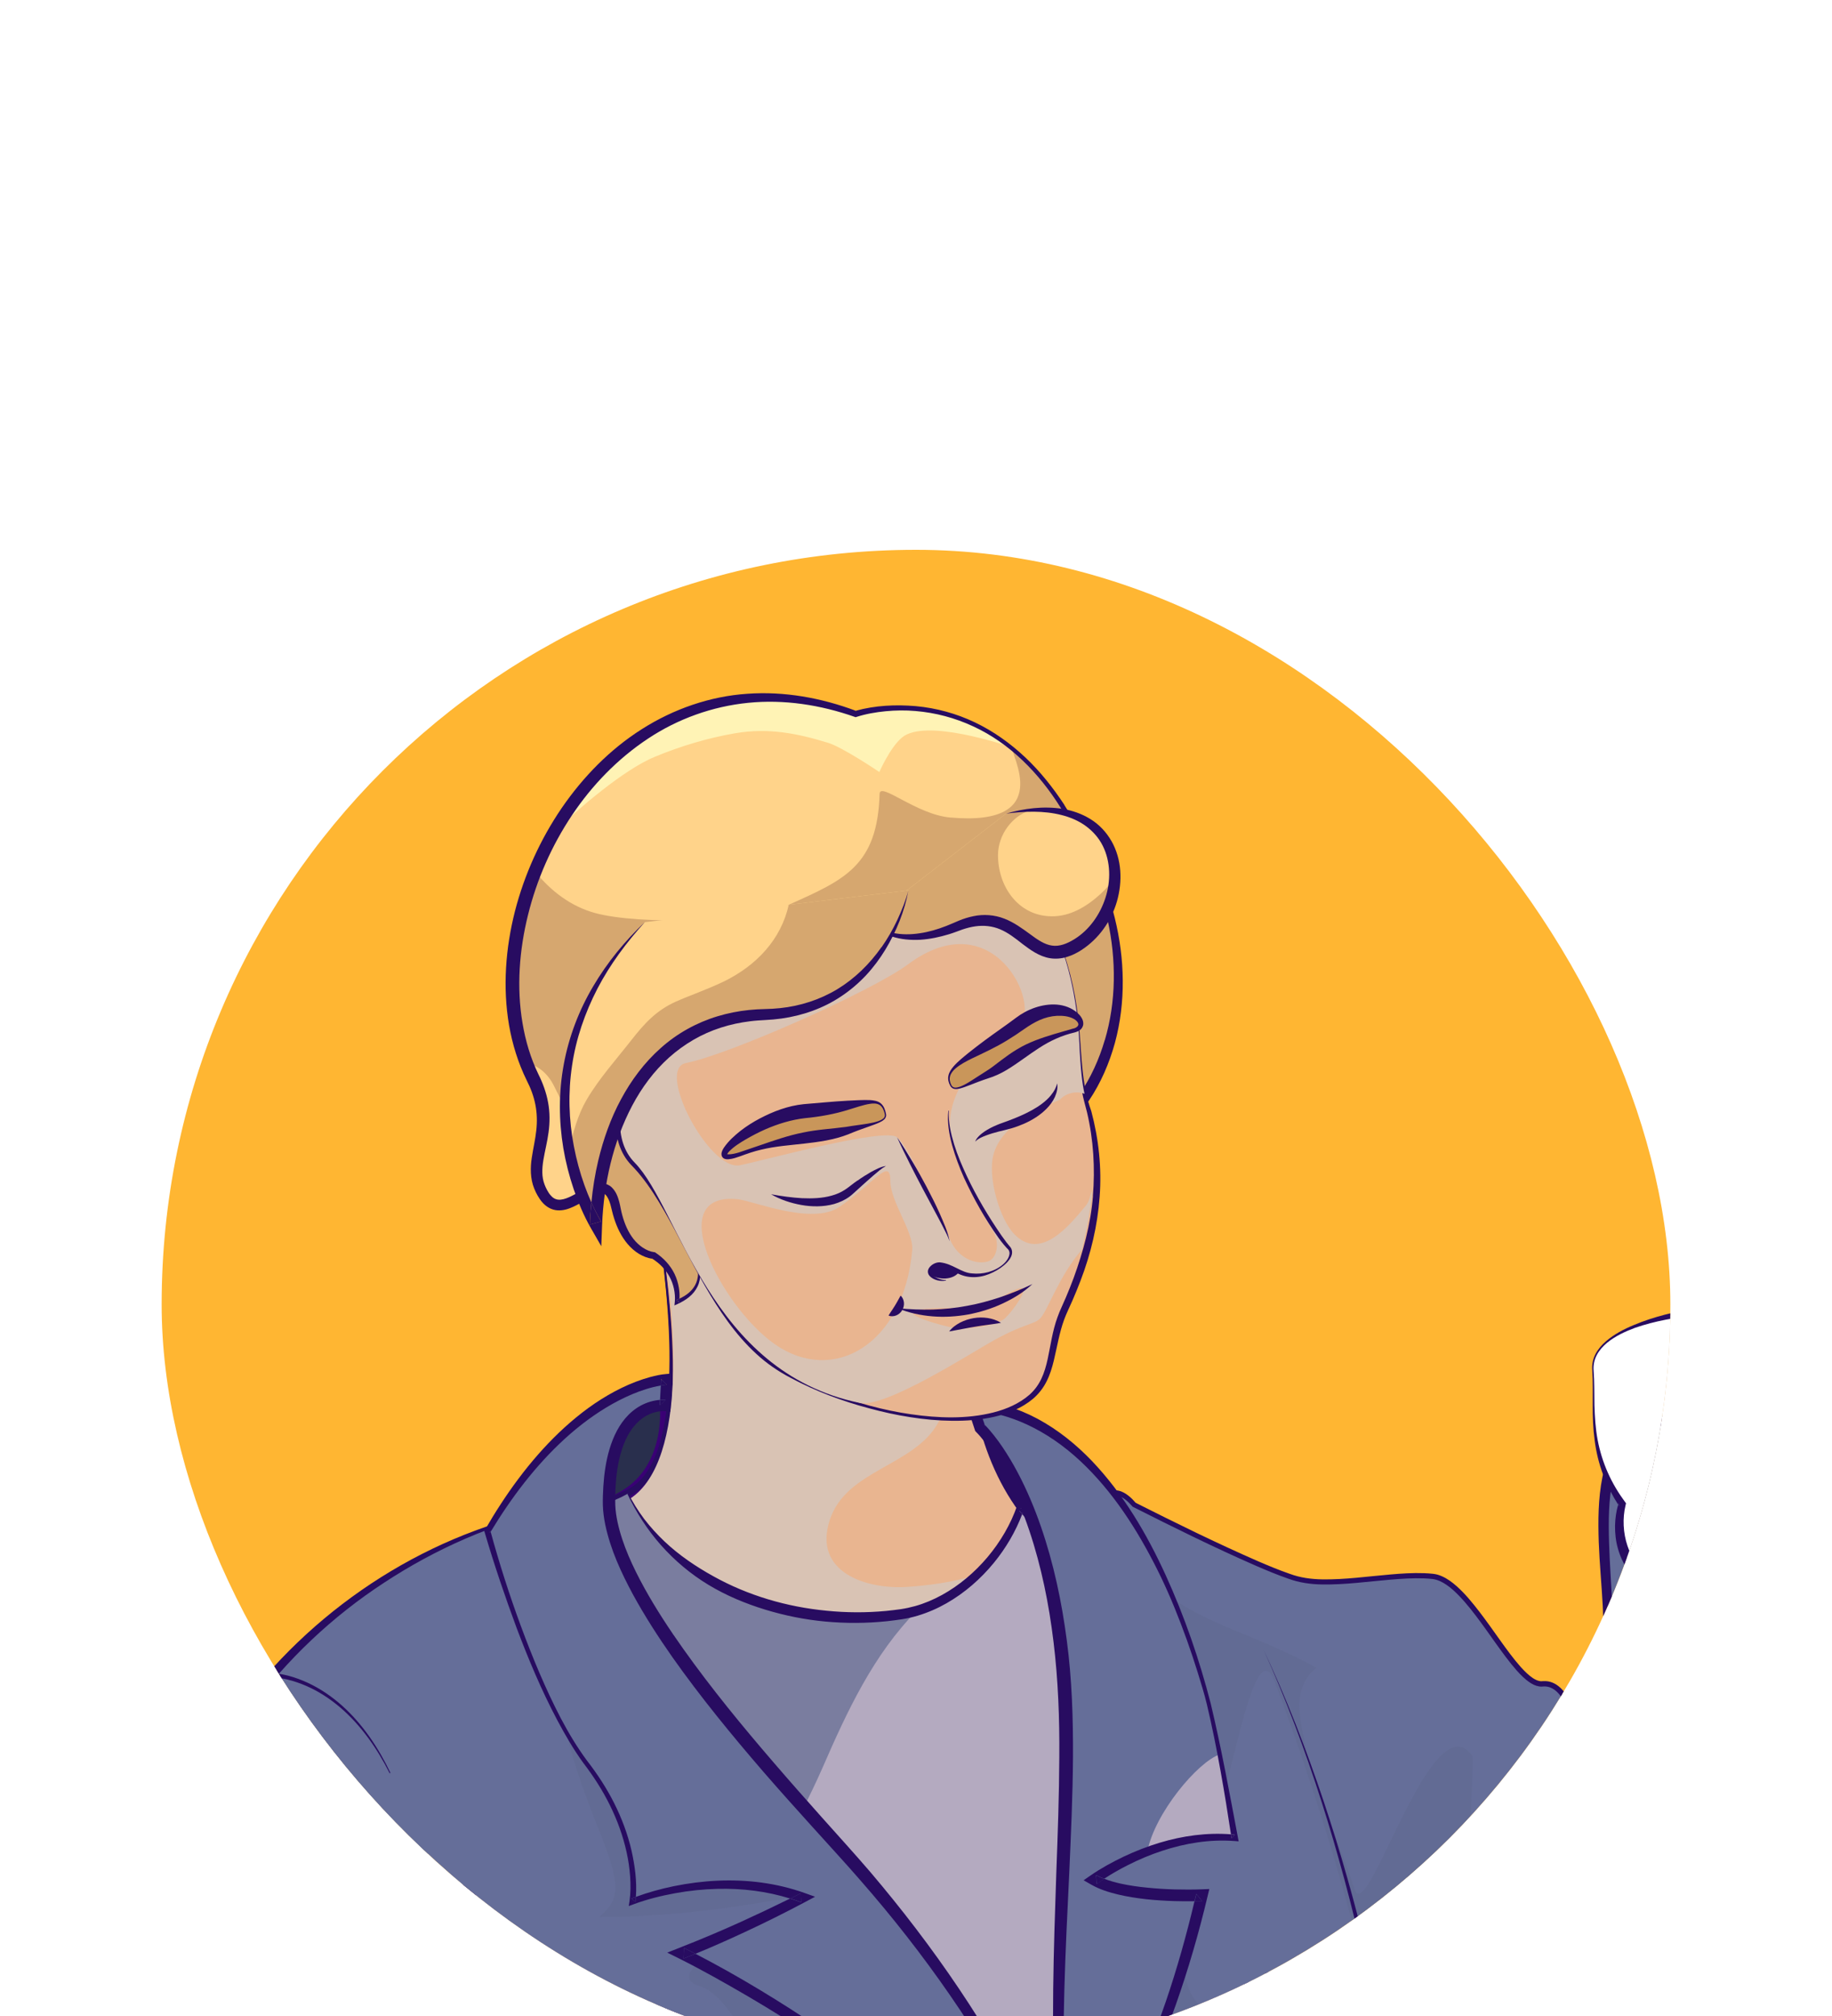 <svg width="170" height="187" viewBox="0 0 170 187" fill="none" xmlns="http://www.w3.org/2000/svg">
<g id="image" filter="url(#filter0_dddd_997_18735)">
<g clip-path="url(#clip0_997_18735)">
<rect x="15" y="4" width="140" height="140" rx="70" fill="#FFB632"/>
<g id="Group">
<g id="Layer 1">
<g id="Group_2">
<g id="Group_3">
<path id="Vector" d="M97.568 95.766C90.043 88.91 90.13 78.338 90.13 72.961C90.13 67.584 57.479 45.906 60.295 61.714C61.44 68.137 65.048 88.3 58.247 91.504C45.122 97.689 36.195 108.233 36.195 108.233C36.195 108.233 56.58 150.182 94.008 149.996C131.431 149.81 113.086 100.521 113.086 100.521C113.086 100.521 101.509 99.357 97.572 95.77L97.568 95.766Z" fill="#E9B590"/>
<g id="Group_4">
<path id="Vector_2" d="M36.492 108.495C36.551 108.427 36.614 108.362 36.674 108.293C36.634 108.212 36.587 108.132 36.547 108.051L36.492 108.495Z" fill="#280C61"/>
<path id="Vector_3" d="M112.816 100.622C112.836 100.674 112.852 100.731 112.872 100.787C112.931 100.795 112.991 100.803 113.054 100.808L112.816 100.622Z" fill="#280C61"/>
<path id="Vector_4" d="M115.751 108.875C115.09 106.019 114.314 103.195 113.343 100.412L113.288 100.246L113.11 100.226C111.454 100.032 109.795 99.761 108.159 99.434C106.519 99.099 104.891 98.719 103.299 98.222C101.715 97.717 100.143 97.123 98.764 96.239C98.424 96.016 98.099 95.774 97.802 95.503C97.493 95.216 97.196 94.934 96.907 94.631C96.329 94.029 95.79 93.39 95.295 92.72C93.291 90.037 92.004 86.842 91.295 83.533C90.57 80.216 90.411 76.795 90.392 73.377C90.384 73.163 90.403 72.957 90.364 72.698C90.324 72.448 90.249 72.23 90.158 72.02C89.976 71.604 89.738 71.228 89.485 70.872C88.974 70.161 88.395 69.527 87.793 68.917C86.585 67.705 85.286 66.602 83.948 65.56C81.262 63.48 78.423 61.617 75.464 59.981C73.983 59.165 72.466 58.418 70.913 57.751C69.361 57.097 67.761 56.519 66.101 56.196C65.273 56.038 64.426 55.941 63.578 55.998C62.739 56.058 61.871 56.285 61.214 56.858C60.548 57.428 60.22 58.297 60.121 59.149C60.022 60.009 60.105 60.874 60.255 61.718C61.119 66.59 61.851 71.495 62.105 76.439C62.224 78.908 62.212 81.392 61.907 83.836C61.752 85.056 61.519 86.268 61.127 87.428C60.734 88.575 60.18 89.69 59.325 90.51C59.111 90.712 58.881 90.894 58.635 91.051C58.394 91.209 58.129 91.326 57.847 91.455C57.297 91.71 56.742 91.984 56.2 92.259C55.106 92.813 54.033 93.398 52.976 94.017C50.861 95.257 48.809 96.606 46.837 98.069C44.864 99.531 42.959 101.09 41.13 102.734C39.304 104.387 37.533 106.092 35.89 107.962L35.711 108.164L35.834 108.406C37.165 111.04 38.67 113.541 40.258 115.993C41.85 118.441 43.55 120.821 45.344 123.119C48.928 127.721 52.924 132.003 57.348 135.784C61.768 139.566 66.624 142.842 71.868 145.318C77.112 147.783 82.748 149.407 88.494 149.98C89.928 150.13 91.37 150.206 92.811 150.227C94.253 150.247 95.699 150.206 97.136 150.073C100.008 149.81 102.875 149.192 105.533 148.013C108.187 146.845 110.603 145.072 112.452 142.801C114.314 140.535 115.597 137.824 116.401 135.009C117.205 132.181 117.589 129.248 117.688 126.315C117.787 123.378 117.609 120.441 117.264 117.528C116.924 114.616 116.405 111.723 115.747 108.867L115.751 108.875ZM117.419 126.315C117.332 129.228 116.987 132.148 116.171 134.948C115.363 137.74 114.084 140.406 112.242 142.628C111.323 143.739 110.274 144.732 109.121 145.581C107.965 146.425 106.709 147.132 105.398 147.694C102.772 148.825 99.941 149.398 97.101 149.629C95.679 149.746 94.249 149.77 92.823 149.734C91.398 149.697 89.972 149.604 88.55 149.443C82.87 148.813 77.326 147.148 72.169 144.664C67 142.191 62.216 138.931 57.863 135.17C55.685 133.288 53.609 131.28 51.637 129.175C49.657 127.074 47.775 124.881 45.989 122.602C44.207 120.324 42.52 117.969 40.931 115.541C39.403 113.194 37.945 110.774 36.674 108.293C36.614 108.362 36.551 108.427 36.492 108.495L36.547 108.051C36.587 108.132 36.634 108.212 36.674 108.293C38.218 106.548 39.886 104.876 41.613 103.292C43.411 101.644 45.28 100.076 47.221 98.606C49.162 97.135 51.162 95.746 53.241 94.481C54.279 93.847 55.336 93.245 56.406 92.675C56.944 92.393 57.479 92.114 58.029 91.847C58.295 91.714 58.592 91.581 58.857 91.403C59.123 91.229 59.372 91.023 59.598 90.801C60.509 89.9 61.063 88.724 61.447 87.537C61.828 86.341 62.045 85.109 62.184 83.873C62.457 81.396 62.414 78.908 62.279 76.431C61.994 71.478 61.23 66.574 60.334 61.706C60.192 60.866 60.113 60.005 60.216 59.161C60.315 58.325 60.643 57.484 61.285 56.939C61.919 56.39 62.766 56.167 63.59 56.115C64.422 56.062 65.257 56.163 66.077 56.325C67.721 56.656 69.309 57.234 70.85 57.897C72.395 58.559 73.892 59.343 75.357 60.171C78.284 61.843 81.084 63.742 83.722 65.851C85.037 66.909 86.312 68.02 87.481 69.232C88.059 69.838 88.621 70.472 89.093 71.155C89.326 71.495 89.54 71.85 89.698 72.218C89.774 72.4 89.833 72.589 89.857 72.767C89.881 72.933 89.865 73.159 89.869 73.373C89.853 75.086 89.861 76.811 89.98 78.532C90.099 80.253 90.316 81.97 90.669 83.666C91.37 87.048 92.657 90.361 94.728 93.152C95.247 93.847 95.806 94.509 96.408 95.127C96.705 95.439 97.026 95.737 97.338 96.028C97.671 96.327 98.028 96.59 98.392 96.828C99.869 97.766 101.481 98.363 103.101 98.872C106.297 99.846 109.569 100.412 112.872 100.783C112.852 100.731 112.836 100.674 112.817 100.618L113.054 100.803C112.995 100.795 112.935 100.787 112.872 100.783C113.834 103.458 114.63 106.213 115.316 108.984C116.009 111.816 116.563 114.684 116.943 117.581C117.316 120.473 117.502 123.398 117.419 126.315Z" fill="#280C61"/>
</g>
</g>
<g id="Group_5">
<path id="Vector_5" d="M53.007 93.217C63.352 92.595 61.772 82.665 61.772 82.665C51.376 82.717 53.007 93.217 53.007 93.217Z" fill="#292F4D"/>
<path id="Vector_6" d="M62.275 82.055H61.768C58.524 82.075 56.057 83.073 54.433 85.02C51.684 88.32 52.389 93.104 52.421 93.306L52.504 93.847L53.043 93.815C56.358 93.617 58.853 92.473 60.469 90.417C63.051 87.129 62.39 82.746 62.358 82.56L62.275 82.047V82.055ZM59.538 89.666C58.235 91.326 56.219 92.3 53.538 92.566C53.451 91.286 53.451 88.066 55.34 85.804C56.643 84.244 58.623 83.396 61.233 83.287C61.317 84.466 61.309 87.416 59.534 89.67L59.538 89.666Z" fill="#3A0075"/>
</g>
<path id="Vector_7" d="M115.862 108.851C115.209 105.986 114.44 103.159 113.478 100.363L113.395 100.117L113.125 100.084C111.478 99.886 109.822 99.608 108.191 99.276C106.559 98.933 104.931 98.561 103.351 98.06C101.774 97.559 100.214 96.962 98.859 96.089C98.523 95.871 98.206 95.632 97.921 95.37C97.616 95.083 97.319 94.804 97.037 94.505C96.467 93.912 95.932 93.273 95.441 92.611C93.457 89.952 92.19 86.781 91.469 83.497C90.736 80.2 90.558 76.795 90.526 73.381C90.518 73.167 90.534 72.965 90.495 72.686C90.451 72.42 90.372 72.193 90.277 71.975C90.087 71.543 89.845 71.167 89.588 70.808C89.069 70.093 88.483 69.454 87.877 68.844C86.661 67.628 85.35 66.534 84.007 65.491C81.31 63.419 78.462 61.565 75.492 59.937C74.007 59.125 72.486 58.381 70.929 57.723C69.373 57.072 67.769 56.503 66.109 56.184C65.277 56.03 64.43 55.933 63.582 55.99C62.742 56.046 61.867 56.276 61.206 56.854C60.536 57.428 60.204 58.3 60.105 59.153C60.006 60.017 60.089 60.886 60.236 61.73C61.103 66.598 61.84 71.507 62.065 76.447C62.176 78.916 62.152 81.396 61.84 83.832C61.677 85.048 61.444 86.256 61.051 87.403C60.659 88.543 60.101 89.641 59.261 90.441C59.051 90.639 58.825 90.817 58.584 90.966C58.346 91.12 58.089 91.229 57.804 91.362C57.249 91.617 56.695 91.888 56.148 92.158C55.051 92.708 53.974 93.289 52.912 93.907C50.789 95.14 48.726 96.481 46.746 97.943C44.765 99.402 42.852 100.961 41.015 102.601C39.177 104.253 37.403 105.95 35.747 107.837L35.482 108.14L35.664 108.503C37.003 111.153 38.504 113.654 40.096 116.114C41.692 118.571 43.391 120.954 45.189 123.261C46.987 125.563 48.884 127.793 50.885 129.918C52.897 132.035 55.008 134.055 57.225 135.95C61.661 139.735 66.533 143.015 71.8 145.492C77.064 147.956 82.72 149.588 88.487 150.146C89.928 150.287 91.374 150.36 92.819 150.376C94.265 150.392 95.715 150.344 97.156 150.206C100.036 149.932 102.911 149.305 105.576 148.114C108.238 146.93 110.658 145.144 112.515 142.866C114.385 140.592 115.668 137.869 116.468 135.041C117.268 132.209 117.664 129.272 117.763 126.331C117.866 123.39 117.688 120.449 117.355 117.532C117.023 114.611 116.512 111.719 115.866 108.855L115.862 108.851ZM117.347 126.315C117.26 129.224 116.928 132.14 116.112 134.932C115.304 137.715 114.024 140.373 112.187 142.583C111.272 143.686 110.226 144.68 109.074 145.52C107.921 146.36 106.67 147.055 105.363 147.613C102.745 148.728 99.921 149.297 97.093 149.516C94.257 149.722 91.394 149.612 88.57 149.289C82.914 148.639 77.385 146.983 72.252 144.498C67.103 142.03 62.335 138.77 57.998 135.013C55.827 133.134 53.76 131.13 51.791 129.026C49.815 126.929 47.938 124.739 46.156 122.469C44.373 120.199 42.69 117.847 41.106 115.428C39.605 113.125 38.175 110.749 36.919 108.326C36.828 108.427 36.733 108.528 36.646 108.629L36.729 107.962C36.793 108.083 36.86 108.204 36.923 108.326C38.428 106.629 40.06 104.985 41.739 103.429C43.526 101.777 45.387 100.21 47.32 98.735C49.253 97.264 51.241 95.863 53.308 94.594C54.342 93.956 55.392 93.35 56.461 92.776C56.996 92.489 57.53 92.211 58.077 91.944C58.342 91.811 58.643 91.673 58.913 91.488C59.186 91.306 59.439 91.1 59.669 90.87C60.592 89.944 61.146 88.757 61.531 87.561C61.911 86.357 62.125 85.117 62.259 83.876C62.521 81.392 62.469 78.9 62.327 76.427C62.014 71.474 61.249 66.57 60.362 61.702C60.22 60.862 60.14 60.005 60.239 59.165C60.339 58.329 60.663 57.496 61.301 56.955C61.931 56.406 62.774 56.188 63.598 56.135C64.43 56.083 65.266 56.18 66.081 56.345C67.721 56.681 69.305 57.266 70.846 57.933C72.387 58.603 73.88 59.387 75.341 60.223C78.256 61.908 81.052 63.815 83.674 65.928C84.981 66.99 86.249 68.105 87.409 69.317C87.984 69.923 88.538 70.557 89.001 71.232C89.231 71.567 89.441 71.919 89.588 72.274C89.659 72.448 89.714 72.634 89.734 72.791C89.758 72.933 89.742 73.163 89.742 73.377C89.718 75.094 89.718 76.823 89.833 78.548C89.948 80.277 90.154 82.002 90.506 83.707C91.2 87.108 92.507 90.449 94.598 93.265C95.121 93.964 95.687 94.635 96.293 95.257C96.594 95.572 96.919 95.875 97.231 96.166C97.572 96.473 97.936 96.739 98.309 96.982C99.81 97.931 101.434 98.529 103.062 99.038C106.246 100.008 109.494 100.561 112.777 100.917C112.745 100.836 112.721 100.751 112.69 100.67L113.046 100.949C112.955 100.941 112.868 100.929 112.777 100.917C113.731 103.55 114.527 106.273 115.213 109.008C115.914 111.836 116.48 114.7 116.868 117.589C117.248 120.477 117.435 123.398 117.359 126.311L117.347 126.315Z" fill="#280C61"/>
<path id="Vector_8" d="M36.642 108.629C36.733 108.528 36.828 108.427 36.915 108.326C36.852 108.204 36.785 108.083 36.721 107.962L36.638 108.629H36.642Z" fill="#280C61"/>
<path id="Vector_9" d="M112.682 100.67C112.714 100.751 112.737 100.836 112.769 100.917C112.86 100.925 112.947 100.937 113.038 100.949L112.682 100.67Z" fill="#280C61"/>
<g id="Vector_10" style="mix-blend-mode:multiply">
<path d="M97.568 95.766C97.461 95.669 97.358 95.568 97.255 95.471C96.919 95.81 96.542 96.138 96.123 96.453C92.788 98.961 88.174 99.955 84.094 100.202C80.423 100.424 75.413 98.868 76.997 93.996C78.534 89.274 84.894 89.027 87.108 84.879C87.793 83.594 89.053 83.424 90.067 83.885C89.033 80.491 88.756 77.296 88.756 74.815C88.756 69.442 58.635 51.982 61.451 67.786C62.596 74.209 63.966 88.442 58.461 92.021C46.267 99.943 36.191 108.233 36.191 108.233C36.191 108.233 56.576 150.182 94.004 149.996C131.427 149.811 113.082 100.521 113.082 100.521C113.082 100.521 101.505 99.357 97.568 95.77V95.766Z" fill="#D9C3B4"/>
</g>
<path id="Vector_11" d="M97.568 95.766C96.503 94.792 95.564 93.786 94.736 92.752C93.097 97.616 88.605 101.971 83.682 102.726C74.169 104.189 62.667 100.666 58.247 91.5C57.914 91.69 57.574 91.871 57.21 92.029C43.906 97.798 36.195 108.225 36.195 108.225C36.195 108.225 56.168 189.873 93.596 189.688C131.019 189.502 113.082 100.513 113.082 100.513C113.082 100.513 101.505 99.349 97.568 95.762V95.766Z" fill="#B4AAC0"/>
<g id="Vector_12" style="mix-blend-mode:multiply" opacity="0.7">
<path d="M58.248 91.504C57.915 91.694 57.574 91.876 57.21 92.033C51.982 94.299 47.625 97.285 44.255 100.072C46.219 103.805 48.152 107.554 50.124 111.283C51.895 114.628 53.748 117.783 54.79 121.245H74.3C75.017 119.778 75.734 118.336 76.347 116.926C78.609 111.723 81.057 106.471 85.069 102.407C84.609 102.541 84.15 102.654 83.683 102.726C74.169 104.189 62.667 100.666 58.248 91.5V91.504Z" fill="#616A91"/>
</g>
<path id="Vector_13" d="M58.2 91.524C58.2 91.524 58.215 91.556 58.224 91.572C58.239 91.564 58.255 91.556 58.271 91.548L58.2 91.528V91.524Z" fill="#280C61"/>
<path id="Vector_14" d="M94.459 92.982C94.59 93.144 94.729 93.297 94.863 93.455C94.934 93.261 95.01 93.067 95.073 92.869L94.459 92.982Z" fill="#280C61"/>
<path id="Vector_15" d="M36.361 108.358C36.381 108.33 36.405 108.301 36.428 108.273C36.416 108.237 36.405 108.204 36.397 108.168L36.361 108.358Z" fill="#280C61"/>
<path id="Vector_16" d="M116.92 123.798C116.151 115.957 114.955 108.168 113.296 100.464L113.264 100.311L113.102 100.29C111.418 100.092 109.731 99.818 108.068 99.482C106.4 99.143 104.749 98.739 103.133 98.218C101.529 97.689 99.933 97.067 98.558 96.125C98.214 95.887 97.909 95.636 97.6 95.338C97.287 95.047 96.99 94.748 96.693 94.441C96.103 93.827 95.54 93.188 95.006 92.522L94.606 92.025L94.396 92.635C93.79 94.392 92.827 96.02 91.639 97.434C90.447 98.848 89.017 100.06 87.421 100.941C86.621 101.381 85.781 101.737 84.914 101.979C84.475 102.1 84.047 102.193 83.595 102.262C83.14 102.326 82.68 102.383 82.221 102.427C80.387 102.601 78.534 102.593 76.696 102.407C73.028 102.056 69.412 101.005 66.184 99.204C64.572 98.311 63.024 97.269 61.661 95.98C60.98 95.338 60.35 94.639 59.772 93.891C59.21 93.136 58.699 92.332 58.283 91.48L58.259 91.431L58.212 91.459C57.875 91.657 57.538 91.839 57.186 91.997C55.142 92.877 53.158 93.899 51.245 95.039C49.328 96.178 47.486 97.446 45.708 98.8C43.926 100.149 42.223 101.603 40.599 103.151C38.983 104.706 37.426 106.322 36.02 108.099L35.957 108.18L35.989 108.285C38.203 115.844 40.967 123.216 44.092 130.431C45.657 134.039 47.36 137.582 49.178 141.064C50.992 144.547 52.948 147.96 55.063 151.269C57.174 154.577 59.447 157.789 61.927 160.827C64.406 163.865 67.091 166.741 70.042 169.323C72.989 171.9 76.213 174.183 79.718 175.92C83.215 177.661 87.013 178.841 90.903 179.2C92.843 179.378 94.804 179.39 96.748 179.16C98.689 178.929 100.61 178.441 102.412 177.661C104.218 176.881 105.893 175.807 107.367 174.494C108.84 173.181 110.107 171.646 111.177 169.985C113.316 166.656 114.69 162.895 115.64 159.078C116.587 155.248 117.114 151.325 117.415 147.399C117.712 143.468 117.759 139.525 117.652 135.586C117.557 131.647 117.3 127.717 116.924 123.798H116.92ZM117.138 147.378C116.833 151.293 116.274 155.196 115.3 158.993C114.322 162.778 112.927 166.487 110.793 169.735C109.727 171.351 108.476 172.845 107.026 174.106C105.581 175.37 103.945 176.401 102.186 177.136C98.661 178.631 94.748 178.913 90.962 178.521C87.164 178.121 83.46 176.97 80.035 175.249C76.601 173.532 73.44 171.278 70.541 168.725C64.739 163.598 59.958 157.361 55.764 150.804C51.586 144.219 47.985 137.255 44.777 130.116C43.169 126.549 41.668 122.929 40.266 119.269C38.884 115.642 37.565 111.982 36.42 108.273C36.397 108.301 36.373 108.33 36.353 108.358L36.389 108.168C36.401 108.204 36.413 108.237 36.42 108.273C37.739 106.532 39.236 104.904 40.793 103.357C42.381 101.785 44.053 100.307 45.803 98.925C47.558 97.547 49.395 96.287 51.3 95.135C53.206 93.988 55.182 92.958 57.218 92.069C57.558 91.924 57.895 91.754 58.216 91.572C58.208 91.556 58.2 91.54 58.192 91.524L58.263 91.544C58.263 91.544 58.231 91.56 58.216 91.568C59.032 93.273 60.061 94.889 61.325 96.315C62.6 97.753 64.089 99.01 65.737 100.004C67.384 101.001 69.167 101.741 70.993 102.302C72.822 102.86 74.7 103.239 76.601 103.413C78.498 103.587 80.415 103.579 82.308 103.381C82.783 103.328 83.255 103.268 83.726 103.195C84.201 103.118 84.692 103.009 85.156 102.868C86.09 102.589 86.989 102.197 87.833 101.716C89.524 100.751 91.005 99.454 92.237 97.951C93.334 96.606 94.233 95.087 94.855 93.451C94.721 93.293 94.582 93.14 94.451 92.978L95.065 92.865C95.002 93.063 94.927 93.257 94.855 93.451C95.287 93.96 95.731 94.457 96.202 94.93C96.511 95.237 96.824 95.544 97.144 95.834C97.457 96.133 97.822 96.424 98.19 96.671C99.675 97.652 101.315 98.262 102.955 98.779C104.602 99.288 106.278 99.672 107.965 99.991C109.597 100.298 111.236 100.545 112.892 100.719C112.88 100.666 112.868 100.614 112.856 100.561L113.05 100.735C112.995 100.731 112.943 100.723 112.888 100.715C113.755 104.484 114.456 108.301 115.074 112.127C115.696 116.009 116.215 119.904 116.615 123.818C117.011 127.729 117.292 131.656 117.403 135.582C117.502 139.513 117.439 143.448 117.13 147.366L117.138 147.378Z" fill="#280C61"/>
<path id="Vector_17" d="M112.864 100.569C112.876 100.622 112.888 100.674 112.9 100.727C112.955 100.731 113.007 100.739 113.062 100.747L112.868 100.573L112.864 100.569Z" fill="#280C61"/>
<path id="Vector_18" d="M192.338 131.425C187.407 126.727 188.163 121.475 187.767 107.784C187.371 94.093 182.171 86.923 175.866 88.123C169.56 89.322 168.071 86.135 156.181 84.866C144.292 83.594 150.906 102.621 148.708 106.386C146.506 110.152 149.702 113.105 149.702 113.105C149.329 113.876 149.967 115.153 149.967 115.153C148.323 113.695 146.605 114.507 146.605 114.507C146.605 114.507 145.777 108.907 143.143 109.186C140.509 109.465 136.549 99.624 132.972 99.216C129.4 98.812 123.93 100.294 120.556 99.483C117.181 98.67 105.248 92.57 105.248 92.57C95.992 81.861 101.244 152.683 101.897 164.847C102.677 179.37 102.464 210.59 102.464 210.59H134.002C134.002 193.849 131.451 164.18 131.451 164.18C142.826 164.047 168.808 160.916 181.585 156.46C199.304 150.279 197.273 136.124 192.346 131.429L192.338 131.425Z" fill="#656E99"/>
<g id="Vector_19" style="mix-blend-mode:multiply" opacity="0.7">
<path d="M189.221 134.613C185.925 134.887 182.733 133.276 179.838 131.874C178.258 131.11 183.525 130.128 184.096 128.884C183.585 127.139 178.986 124.428 181.268 124.558C182.492 124.626 186.979 123.18 187.783 122.311C187.93 122.158 188.076 122.025 188.231 121.911C187.89 118.441 187.945 113.977 187.763 107.78C187.367 94.089 182.167 86.919 175.862 88.118C169.556 89.318 168.067 86.131 156.177 84.862C144.577 83.622 157.199 110.499 177.093 110.499C182.206 110.499 177.533 125.204 172.412 125.107C169.909 125.059 156.625 113.606 155.781 114.466C155.088 115.173 173.885 132.621 171.624 134.576C168.297 137.453 163.703 133.372 161.049 130.488C158.657 127.886 156.126 125.531 154.506 122.311C154.177 121.657 149.92 115.173 149.377 114.725C148.137 113.993 146.977 114.357 146.672 114.474C146.537 119.96 146.149 127.854 145.741 133.393C145.357 138.596 141.994 144.821 139.404 140.313C134.893 132.459 137.004 116.405 136.608 115.856C132.873 110.624 126.881 131.748 125.712 128.266C123.712 122.303 121.324 117.54 120.615 112.042C120.397 110.354 120.873 108.661 122.164 107.712C122.033 107.639 121.902 107.562 121.772 107.493C120.476 106.794 119.146 106.176 117.799 105.587C117.625 105.51 116.306 104.952 116.334 104.964C115.502 104.617 114.67 104.282 113.842 103.926C112.698 103.433 111.557 102.92 110.468 102.306C107.89 100.856 105.525 98.917 103.656 96.594C102.757 95.479 102.163 94.186 101.953 92.865C97.473 102.072 101.331 154.545 101.885 164.859C102.666 179.382 102.452 210.602 102.452 210.602C102.452 210.602 111.046 209.87 108.076 201.464C107.874 200.89 107.406 186.44 107.502 185.821C108.25 180.921 117.684 180.448 117.74 180.295C121.205 171.06 116.872 165.845 117.391 163.744C117.898 161.684 125.3 147.189 128.825 146.247L131.911 163.615C131.911 163.615 138.557 150.408 141.028 149.091C144.383 147.306 146.256 153.111 148.411 155.22C151.207 157.959 152.736 148.966 151.753 143.403C150.633 137.061 145.151 124.529 152.3 126.388C156.387 127.45 167.457 149.003 184.63 149.003C196.572 149.003 196.758 137.42 193.47 132.779C192.35 133.801 190.951 134.483 189.213 134.629L189.221 134.613ZM114.817 139.965C114.817 139.965 114.817 139.949 114.817 139.945C114.528 140.018 114.231 140.062 113.941 140.062C111.628 140.062 110.175 138.196 109.973 136.01C109.537 131.296 108.876 126.606 108.448 121.887C108.25 119.706 110.413 117.835 112.421 117.835C112.955 117.835 113.438 117.94 113.878 118.118C114.888 114.692 116.718 104.843 118.282 108.972C121.958 118.659 127.17 135.15 127.629 142.418C127.958 147.593 114.401 145.169 114.821 139.965H114.817Z" fill="#616A91"/>
</g>
<g id="Group_6">
<path id="Vector_20" d="M149.694 115.294L150.169 114.919C149.927 114.708 149.654 114.523 149.365 114.373C149.397 114.506 149.428 114.64 149.472 114.765C149.535 114.947 149.603 115.112 149.694 115.294Z" fill="#280C61"/>
<path id="Vector_21" d="M192.698 131.51C192.338 131.155 192.001 130.831 191.676 130.464C191.031 129.745 190.472 128.949 190.029 128.088C189.134 126.367 188.73 124.424 188.508 122.477C188.286 120.526 188.242 118.546 188.199 116.575L188.116 110.64C188.08 108.665 188.072 106.677 187.902 104.69C187.735 102.706 187.454 100.727 186.991 98.779C186.527 96.836 185.882 94.921 184.935 93.14C183.989 91.37 182.709 89.698 180.943 88.615C180.068 88.078 179.07 87.714 178.044 87.593C177.529 87.529 177.01 87.529 176.499 87.573C175.953 87.621 175.509 87.735 175.042 87.795C174.107 87.928 173.172 87.965 172.242 87.876C171.311 87.791 170.392 87.581 169.473 87.323C167.635 86.789 165.77 86.155 163.865 85.686C161.964 85.206 160.035 84.846 158.094 84.579C157.611 84.511 157.124 84.45 156.641 84.398C156.169 84.341 155.643 84.293 155.14 84.293C154.122 84.289 153.06 84.45 152.094 84.919C151.124 85.379 150.308 86.175 149.769 87.092C149.222 88.009 148.906 89.015 148.696 90.017C148.292 92.033 148.292 94.057 148.355 96.049C148.43 98.044 148.624 100.02 148.727 101.975C148.775 102.953 148.807 103.934 148.708 104.867C148.656 105.328 148.565 105.793 148.379 106.136C148.133 106.564 147.9 107.065 147.757 107.574C147.452 108.596 147.484 109.727 147.824 110.725C148.141 111.662 148.648 112.478 149.325 113.189C149.345 113.113 149.365 113.036 149.401 112.955L149.476 113.355C149.421 113.303 149.377 113.242 149.325 113.189C149.226 113.549 149.258 113.896 149.318 114.212C149.329 114.268 149.349 114.321 149.365 114.377C149.654 114.523 149.927 114.708 150.169 114.923L149.694 115.298C149.603 115.116 149.535 114.951 149.472 114.769C149.428 114.644 149.397 114.511 149.365 114.377C149.068 114.228 148.755 114.119 148.426 114.062C148.106 114.001 147.777 113.993 147.452 114.03C147.226 114.058 147.009 114.098 146.791 114.171C146.81 114.272 146.83 114.373 146.85 114.474L146.498 114.28C146.597 114.236 146.696 114.199 146.791 114.171C146.608 113.194 146.347 112.244 145.955 111.327C145.733 110.826 145.472 110.333 145.111 109.893C144.759 109.461 144.268 109.065 143.662 108.96C143.515 108.936 143.357 108.927 143.21 108.936L143.032 108.948C142.981 108.948 142.929 108.948 142.878 108.932C142.668 108.899 142.45 108.79 142.248 108.661C141.84 108.39 141.472 108.019 141.123 107.635C140.43 106.855 139.808 105.991 139.19 105.13C138.572 104.266 137.959 103.389 137.309 102.541C136.655 101.692 135.978 100.852 135.162 100.125C134.754 99.765 134.307 99.43 133.788 99.204C133.657 99.147 133.523 99.099 133.384 99.058L133.166 99.01C133.095 99.002 133.047 98.99 132.96 98.981C132.691 98.953 132.426 98.933 132.156 98.925C131.087 98.885 130.029 98.957 128.976 99.05C126.877 99.228 124.79 99.531 122.71 99.499C121.669 99.482 120.663 99.349 119.684 98.986C118.698 98.646 117.728 98.242 116.761 97.826C112.916 96.15 109.137 94.287 105.387 92.397C105.185 92.162 104.967 91.936 104.713 91.738C104.448 91.532 104.147 91.342 103.782 91.269C103.418 91.189 103.006 91.29 102.709 91.5C102.408 91.71 102.186 91.984 102.008 92.267C101.652 92.841 101.422 93.455 101.224 94.073C101.03 94.691 100.879 95.321 100.749 95.952C100.242 98.477 100.008 101.026 99.826 103.575C99.481 108.677 99.438 113.787 99.461 118.89C99.533 129.098 99.96 139.295 100.483 149.483L101.331 164.754C101.576 169.832 101.683 174.926 101.759 180.02C101.897 190.209 101.889 200.405 101.866 210.598V211.208H102.46L133.994 211.151H134.537V210.602C134.525 206.715 134.394 202.837 134.228 198.959C134.057 195.085 133.824 191.215 133.574 187.344C133.071 179.725 132.481 172.118 131.808 164.515C131.689 164.515 131.57 164.523 131.451 164.528L131.78 164.16C131.792 164.277 131.8 164.398 131.812 164.515C135.586 164.435 139.345 164.14 143.091 163.784C146.957 163.413 150.815 162.948 154.664 162.411C158.51 161.869 162.348 161.255 166.166 160.532C169.984 159.805 173.786 158.985 177.541 157.943C179.414 157.413 181.28 156.844 183.102 156.121C184.915 155.393 186.678 154.513 188.318 153.418C189.949 152.323 191.462 151.014 192.702 149.459C193.942 147.912 194.9 146.114 195.439 144.183C196.512 140.333 195.934 135.986 193.657 132.678C193.367 132.27 193.055 131.878 192.706 131.518L192.698 131.51ZM195.098 144.078C194.571 145.956 193.629 147.706 192.413 149.213C191.197 150.727 189.712 152.008 188.104 153.079C186.492 154.149 184.749 155.014 182.951 155.725C181.153 156.432 179.295 156.997 177.43 157.514C173.691 158.536 169.893 159.332 166.079 160.039C162.265 160.738 158.431 161.336 154.589 161.853C150.747 162.37 146.894 162.811 143.036 163.162C139.178 163.505 135.309 163.788 131.443 163.837H131.087L131.115 164.204C131.721 171.924 132.239 179.657 132.663 187.389C132.877 191.255 133.055 195.121 133.202 198.991C133.344 202.676 133.447 206.36 133.451 210.036H133.994L133.455 210.585C133.455 210.4 133.455 210.218 133.455 210.036L103.058 209.984C103.058 210.186 103.058 210.388 103.058 210.594L102.464 209.984H103.062C103.137 199.985 103.093 189.986 102.931 179.988C102.836 174.886 102.733 169.783 102.444 164.677L101.477 149.411C100.875 139.238 100.372 129.054 100.222 118.869C100.155 113.779 100.17 108.681 100.448 103.603C100.602 101.07 100.804 98.529 101.275 96.049C101.398 95.43 101.537 94.816 101.715 94.219C101.897 93.625 102.111 93.035 102.424 92.53C102.729 92.025 103.184 91.621 103.691 91.734C104.206 91.839 104.678 92.275 105.074 92.724L105.105 92.76L105.145 92.78C108.915 94.687 112.702 96.558 116.579 98.254C117.55 98.67 118.528 99.082 119.534 99.43C120.536 99.806 121.641 99.959 122.702 99.971C124.837 100.004 126.928 99.701 129.015 99.527C130.057 99.438 131.103 99.369 132.136 99.406C132.394 99.414 132.651 99.434 132.905 99.462C132.948 99.462 133.028 99.478 133.091 99.49L133.257 99.531C133.372 99.563 133.487 99.604 133.598 99.652C134.045 99.85 134.461 100.153 134.845 100.492C135.614 101.183 136.283 102.003 136.925 102.839C137.566 103.68 138.176 104.552 138.794 105.421C139.416 106.285 140.042 107.158 140.759 107.97C141.123 108.37 141.507 108.766 141.983 109.081C142.224 109.235 142.486 109.376 142.798 109.424C142.874 109.441 142.957 109.445 143.036 109.445L143.25 109.432C143.365 109.428 143.468 109.432 143.583 109.453C144.03 109.529 144.426 109.828 144.735 110.212C145.052 110.596 145.298 111.052 145.503 111.529C145.911 112.483 146.185 113.521 146.359 114.547L146.403 114.866L146.711 114.741C146.941 114.648 147.234 114.587 147.504 114.567C147.781 114.547 148.058 114.567 148.323 114.624C148.862 114.737 149.353 115.015 149.769 115.391L150.89 116.413L150.24 115.015C150.177 114.878 150.114 114.717 150.066 114.563C150.015 114.405 149.975 114.248 149.947 114.09C149.892 113.779 149.896 113.464 149.999 113.258L150.106 113.048L149.924 112.858C149.302 112.216 148.787 111.372 148.525 110.499C148.256 109.618 148.252 108.681 148.518 107.808C148.652 107.368 148.838 106.968 149.088 106.544C149.373 106.019 149.464 105.486 149.535 104.973C149.658 103.938 149.634 102.936 149.603 101.939C149.524 99.943 149.365 97.975 149.31 96.016C149.25 94.061 149.27 92.094 149.654 90.227C149.852 89.298 150.145 88.397 150.613 87.621C151.076 86.846 151.73 86.22 152.522 85.844C153.314 85.464 154.221 85.319 155.136 85.327C155.603 85.327 156.043 85.371 156.534 85.432L157.968 85.606C159.877 85.856 161.77 86.2 163.639 86.66C165.512 87.108 167.334 87.718 169.231 88.256C170.182 88.518 171.164 88.737 172.17 88.821C173.176 88.91 174.19 88.862 175.176 88.716C175.671 88.652 176.17 88.526 176.594 88.49C177.046 88.446 177.505 88.446 177.953 88.498C178.856 88.595 179.731 88.898 180.523 89.371C182.115 90.316 183.343 91.851 184.266 93.528C185.189 95.216 185.842 97.067 186.318 98.957C186.797 100.852 187.098 102.795 187.284 104.75C187.474 106.706 187.506 108.677 187.565 110.657L187.72 116.591C187.783 118.571 187.862 120.554 188.088 122.534C188.318 124.505 188.741 126.505 189.68 128.286C190.147 129.175 190.73 129.999 191.399 130.734C191.728 131.102 192.096 131.458 192.433 131.789C192.765 132.132 193.07 132.504 193.352 132.9C195.562 136.083 196.183 140.341 195.106 144.082L195.098 144.078Z" fill="#280C61"/>
<path id="Vector_22" d="M146.846 114.466C146.83 114.365 146.807 114.264 146.787 114.163C146.692 114.195 146.593 114.228 146.494 114.272L146.846 114.466Z" fill="#280C61"/>
<path id="Vector_23" d="M149.401 112.955C149.365 113.032 149.345 113.113 149.325 113.19C149.377 113.242 149.42 113.303 149.476 113.355L149.401 112.955Z" fill="#280C61"/>
</g>
<g id="Group_7">
<path id="Vector_24" d="M51.34 93.023C51.34 93.023 29.022 96.4 17.782 119.734C7.496 141.088 29.458 162.867 29.89 177.402C30.321 191.938 32.48 203.387 30.108 205.37C27.731 207.354 27.299 210.545 27.299 210.545L103.545 210.646C104.947 189.041 104.298 182.226 102.61 172.963C98.147 148.502 62.291 107.219 51.34 93.031V93.023Z" fill="#656E99"/>
<g id="Vector_25" style="mix-blend-mode:multiply" opacity="0.7">
<path d="M101.497 198.664C101.596 193.703 101.331 188.738 100.777 183.81C100.388 180.352 99.889 176.93 99.576 173.46C99.331 170.729 99.24 166.79 97.184 164.738C95.616 163.17 96.551 161.041 98.083 160.294C90.269 144.345 74.74 125.152 63.345 110.681C62.743 111.917 44.532 95.317 55.586 122.768C57.721 128.068 57.487 129.171 55.606 130.815C65.999 130.832 74.439 128.545 74.514 129.018C74.577 129.422 60.252 135.825 64.866 137.206C69.646 138.64 73.987 153.499 71.722 159.66C73.745 159.433 75.88 159.627 77.884 159.223C81.294 158.533 70.573 165.364 66.252 165.663C63.709 172.753 67.583 188.08 61.614 196.992C55.317 206.396 28.622 208.784 27.355 210.214C27.311 210.416 27.295 210.537 27.295 210.537L65.808 210.582C73.183 207.406 80.241 203.69 85.572 197.291C87.833 194.576 82.233 208.133 78.035 210.602L87.235 210.614C88.982 206.821 88.574 204.372 88.574 204.372C88.574 204.372 90.035 205.908 89.79 210.622L101.695 210.634C101.343 206.651 101.414 202.68 101.493 198.66L101.497 198.664Z" fill="#616A91"/>
</g>
<path id="Vector_26" d="M103.24 172.951C102.987 171.561 102.65 170.171 102.254 168.818C101.462 166.103 100.448 163.477 99.319 160.912C97.046 155.785 94.348 150.881 91.445 146.126C88.534 141.375 85.425 136.758 82.217 132.221C79.005 127.688 75.686 123.233 72.28 118.853C68.878 114.47 65.416 110.14 61.911 105.845C58.406 101.551 54.841 97.313 51.388 92.978L51.364 92.95L51.332 92.958C40.037 95.095 29.608 101.716 22.543 111.04C20.768 113.367 19.224 115.872 17.881 118.482C16.511 121.079 15.485 123.919 14.978 126.848C14.455 129.777 14.423 132.783 14.756 135.728C15.097 138.673 15.77 141.565 16.685 144.361C18.503 149.964 21.089 155.228 23.604 160.464C24.872 163.077 26.135 165.695 27.224 168.373C28.297 171.048 29.236 173.815 29.494 176.667C29.553 177.37 29.561 178.109 29.6 178.841L29.711 181.03C29.794 182.493 29.89 183.951 29.997 185.409L30.69 194.143C30.797 195.598 30.895 197.052 30.951 198.507C30.998 199.961 31.03 201.419 30.864 202.845C30.773 203.548 30.634 204.275 30.286 204.841C30.195 204.982 30.096 205.104 29.973 205.209C29.838 205.322 29.692 205.455 29.565 205.584C29.299 205.847 29.058 206.13 28.836 206.429C28.392 207.026 28.032 207.681 27.751 208.368C27.474 209.059 27.244 209.757 27.121 210.509L27.085 210.723H27.303L46.366 210.796L65.428 210.941L84.49 211.086L103.553 211.192H104.064L104.099 210.67C104.472 205.091 104.797 199.508 104.896 193.905C104.995 188.31 104.828 182.654 103.953 177.095C103.743 175.706 103.505 174.324 103.252 172.947L103.24 172.951ZM103.699 193.893C103.636 199.286 103.359 204.687 103.03 210.085H103.545L102.998 210.602C103.01 210.428 103.018 210.254 103.03 210.085L84.483 210.137L65.42 210.234L46.358 210.327L27.521 210.351C27.505 210.424 27.489 210.493 27.477 210.565L27.295 210.351H27.521C27.775 209.03 28.329 207.737 29.133 206.671C29.347 206.388 29.581 206.126 29.83 205.879C29.957 205.754 30.08 205.645 30.222 205.528C30.377 205.398 30.507 205.241 30.614 205.075C31.03 204.397 31.161 203.641 31.268 202.91C31.45 201.435 31.426 199.965 31.387 198.498C31.339 197.036 31.248 195.574 31.153 194.115C30.951 191.198 30.749 188.286 30.575 185.373C30.492 183.915 30.416 182.46 30.357 181.002L30.278 178.816C30.25 178.089 30.254 177.366 30.202 176.611C29.977 173.625 29.05 170.785 28.004 168.05C26.943 165.315 25.711 162.665 24.479 160.027C21.988 154.771 19.445 149.536 17.691 144.021C16.82 141.27 16.119 138.459 15.778 135.602C15.437 132.746 15.453 129.85 15.94 127.022C16.416 124.19 17.374 121.475 18.701 118.918C19.996 116.341 21.513 113.884 23.212 111.566C26.614 106.928 30.856 102.928 35.652 99.802C38.044 98.23 40.571 96.857 43.197 95.721C44.512 95.152 45.847 94.643 47.205 94.194C48.552 93.75 49.922 93.354 51.312 93.087C58.05 101.882 65.02 110.483 71.65 119.35C78.284 128.222 84.748 137.247 90.451 146.748C93.291 151.499 95.98 156.355 98.202 161.417C99.311 163.946 100.297 166.531 101.066 169.173C101.45 170.498 101.767 171.823 102.012 173.181C102.258 174.55 102.491 175.92 102.697 177.289C103.105 180.032 103.39 182.788 103.541 185.555C103.691 188.326 103.723 191.106 103.691 193.889L103.699 193.893Z" fill="#280C61"/>
</g>
<path id="Vector_27" d="M126.944 134.54C125.768 129.644 124.405 124.796 122.809 120.025C121.213 115.258 119.387 110.568 117.252 106.027C119.328 110.596 121.094 115.306 122.623 120.09C124.152 124.873 125.451 129.733 126.56 134.633C127.669 139.533 128.592 144.478 129.348 149.447C130.093 154.412 130.707 159.413 131.047 164.414L131.839 164.362C131.427 159.32 130.75 154.327 129.934 149.35C129.111 144.377 128.12 139.436 126.948 134.54H126.944Z" fill="#280C61"/>
<path id="Vector_28" d="M56.517 92.312C56.517 82.725 61.733 83.38 61.733 83.38L61.852 80.948C61.852 80.948 53.312 81.319 45.237 95.047C45.237 95.047 49.273 109.804 54.489 116.668C59.705 123.531 58.695 129.365 58.695 129.365C58.695 129.365 66.6 126.105 74.51 129.022C74.51 129.022 68.957 131.938 63.238 134.168C63.238 134.168 99.481 151.766 103.521 175.273C103.521 175.273 102.733 152.788 79.956 126.622C74.232 120.045 56.513 101.89 56.513 92.304L56.517 92.312Z" fill="#656E99"/>
<path id="Vector_29" d="M63.428 134.673C63.796 134.528 64.164 134.378 64.533 134.229C64.18 134.047 63.824 133.861 63.467 133.683L63.428 134.673Z" fill="#280C61"/>
<path id="Vector_30" d="M58.972 129.417C58.988 129.264 59 129.106 59.012 128.953C58.873 129.005 58.735 129.05 58.596 129.106L58.972 129.417Z" fill="#280C61"/>
<path id="Vector_31" d="M74.308 128.618C73.983 128.783 73.65 128.937 73.325 129.098C73.674 129.207 74.019 129.325 74.363 129.454L74.312 128.618H74.308Z" fill="#280C61"/>
<path id="Vector_32" d="M100.935 161.894C99.572 157.543 97.841 153.317 95.834 149.237C91.805 141.068 86.617 133.53 80.748 126.63C79.27 124.909 77.749 123.245 76.252 121.564C74.751 119.883 73.262 118.199 71.797 116.494C68.862 113.089 66.006 109.61 63.408 105.954C62.109 104.128 60.877 102.254 59.796 100.302C58.727 98.355 57.768 96.315 57.305 94.19C57.194 93.665 57.115 93.124 57.095 92.607C57.079 92.073 57.095 91.5 57.119 90.954C57.178 89.852 57.325 88.757 57.626 87.722C57.926 86.696 58.39 85.719 59.095 85.004C59.443 84.644 59.851 84.357 60.299 84.163C60.521 84.066 60.754 83.994 60.992 83.949C61.218 83.901 61.495 83.885 61.669 83.897L62.212 83.937L62.236 83.412L62.343 80.98L62.366 80.406L61.828 80.451C61.285 80.495 60.838 80.6 60.358 80.725C59.891 80.851 59.435 81.004 58.984 81.174C58.089 81.517 57.23 81.942 56.402 82.422C54.75 83.384 53.249 84.576 51.875 85.884C49.126 88.518 46.892 91.633 44.999 94.909L44.94 95.014L44.971 95.123C45.851 98.125 46.853 101.074 47.938 103.999C49.039 106.916 50.247 109.796 51.708 112.551C52.441 113.925 53.221 115.282 54.144 116.547C55.083 117.775 55.914 119.067 56.596 120.449C57.277 121.827 57.808 123.281 58.14 124.784C58.307 125.535 58.418 126.295 58.473 127.058C58.525 127.818 58.525 128.605 58.418 129.325L58.346 129.801L58.794 129.636C60.022 129.179 61.333 128.852 62.636 128.614C63.943 128.375 65.266 128.238 66.592 128.206C68.87 128.149 71.159 128.428 73.321 129.106C73.65 128.945 73.979 128.791 74.304 128.626L74.355 129.462C74.014 129.333 73.666 129.215 73.317 129.106C71.8 129.854 70.264 130.581 68.727 131.28C66.854 132.128 64.957 132.928 63.048 133.675L61.915 134.12L63.012 134.665C65.186 135.748 67.325 136.964 69.44 138.196C71.555 139.436 73.634 140.737 75.678 142.098C79.761 144.821 83.69 147.787 87.37 151.047C91.053 154.295 94.491 157.862 97.354 161.881C98.784 163.889 100.079 166.002 101.129 168.244C102.178 170.482 102.986 172.85 103.466 175.294L103.584 175.282C103.481 172.999 103.113 170.745 102.654 168.511C102.19 166.281 101.612 164.075 100.939 161.898L100.935 161.894ZM103.58 175.265L103.462 175.277C103.426 174.764 103.367 174.251 103.299 173.742C102.887 171.799 102.262 169.896 101.465 168.074C100.467 165.78 99.236 163.586 97.83 161.526C95.006 157.401 91.6 153.725 87.944 150.368C84.269 147.027 80.32 144.017 76.228 141.238C72.454 138.693 68.581 136.322 64.533 134.229C64.165 134.378 63.8 134.528 63.428 134.673L63.467 133.683C63.824 133.861 64.176 134.047 64.533 134.229C66.089 133.595 67.622 132.912 69.143 132.201C71.024 131.328 72.878 130.403 74.716 129.426L75.634 128.937L74.66 128.589C72.058 127.66 69.29 127.325 66.569 127.45C65.206 127.511 63.852 127.688 62.521 127.959C61.329 128.206 60.16 128.525 59.008 128.949C58.996 129.102 58.988 129.256 58.968 129.413L58.592 129.102C58.73 129.046 58.869 129.001 59.008 128.949C59.111 127.482 58.913 126.064 58.604 124.667C58.247 123.127 57.693 121.645 56.984 120.243C56.279 118.841 55.411 117.524 54.461 116.3C53.55 115.068 52.754 113.739 52.033 112.369C50.603 109.626 49.415 106.75 48.338 103.841C47.276 100.969 46.338 98.04 45.53 95.087C45.51 95.119 45.49 95.152 45.467 95.188L45.494 94.974C45.506 95.014 45.518 95.051 45.526 95.091C47.443 91.92 49.696 88.939 52.401 86.466C53.768 85.218 55.249 84.111 56.841 83.218C57.637 82.774 58.461 82.382 59.309 82.071C59.733 81.917 60.16 81.78 60.596 81.671C60.834 81.61 61.083 81.558 61.321 81.517L61.352 80.919L61.867 81.445C61.697 81.457 61.511 81.481 61.321 81.513L61.249 82.855C61.416 82.842 61.59 82.842 61.788 82.859L61.222 83.343L61.249 82.85C61.099 82.863 60.956 82.879 60.802 82.907C60.489 82.964 60.188 83.052 59.895 83.174C59.309 83.412 58.782 83.78 58.338 84.22C57.447 85.109 56.913 86.252 56.568 87.387C56.224 88.534 56.061 89.706 55.986 90.874C55.95 91.459 55.93 92.029 55.942 92.631C55.962 93.249 56.045 93.839 56.164 94.424C56.655 96.755 57.645 98.872 58.73 100.892C59.832 102.908 61.071 104.827 62.378 106.693C65.004 110.414 67.879 113.917 70.834 117.342C72.315 119.047 73.824 120.732 75.337 122.404C76.846 124.081 78.379 125.733 79.849 127.426C85.762 134.176 90.954 141.598 95.105 149.613C97.18 153.616 98.978 157.773 100.424 162.059C101.153 164.2 101.79 166.374 102.313 168.579C102.574 169.682 102.808 170.793 103.002 171.908C103.109 172.518 103.204 173.128 103.287 173.742C103.394 174.247 103.489 174.752 103.569 175.265H103.58Z" fill="#280C61"/>
<path id="Vector_33" d="M61.796 82.867C61.598 82.847 61.424 82.85 61.258 82.863L61.23 83.356L61.796 82.871V82.867Z" fill="#280C61"/>
<path id="Vector_34" d="M61.36 80.919L61.329 81.517C61.519 81.485 61.705 81.461 61.875 81.449L61.36 80.924V80.919Z" fill="#280C61"/>
<path id="Vector_35" d="M45.471 95.188C45.49 95.156 45.51 95.124 45.534 95.087C45.522 95.047 45.51 95.01 45.502 94.97L45.474 95.184L45.471 95.188Z" fill="#280C61"/>
<path id="Vector_36" d="M90.182 83.271C90.182 83.271 90.689 84.66 90.942 85.456C90.942 85.456 97.311 91.383 98.681 108.172C100.051 124.962 95.081 148.918 101.937 169.379C101.937 169.379 104.365 149.903 107.767 141.222C110.072 135.336 111.537 128.803 111.537 128.803C111.537 128.803 107.565 122.845 114.583 123.479C114.583 123.479 112.971 113.662 111.799 109.639C110.04 103.603 104.068 84.495 90.182 83.271Z" fill="#656E99"/>
<path id="Vector_37" d="M106.464 124.756C108.725 123.891 111.569 123.208 114.583 123.479C114.583 123.479 113.949 119.613 113.185 115.739C111.161 116.417 107.153 121.172 106.464 124.751V124.756Z" fill="#B4AAC0"/>
<path id="Vector_38" d="M114.607 123.18C114.48 123.168 114.357 123.16 114.23 123.152C114.25 123.277 114.27 123.402 114.29 123.531L114.607 123.18Z" fill="#280C61"/>
<path id="Vector_39" d="M91.429 85.291C91.413 85.25 91.401 85.21 91.386 85.165C91.354 85.133 91.322 85.101 91.287 85.064L91.429 85.291Z" fill="#280C61"/>
<path id="Vector_40" d="M90.138 83.772C90.4 83.792 90.665 83.82 90.926 83.856C90.835 83.602 90.74 83.347 90.649 83.093L90.142 83.772H90.138Z" fill="#280C61"/>
<path id="Vector_41" d="M112.353 111.032C111.296 106.94 109.921 102.944 108.167 99.103C106.416 95.273 104.246 91.581 101.315 88.506C99.85 86.979 98.178 85.626 96.301 84.616C94.423 83.61 92.348 82.968 90.225 82.766L89.453 82.693L89.718 83.444C89.972 84.167 90.229 84.899 90.455 85.618L90.495 85.739L90.597 85.844C90.863 86.111 91.152 86.458 91.409 86.793C91.671 87.133 91.92 87.488 92.158 87.852C92.637 88.575 93.073 89.334 93.477 90.11C94.281 91.665 94.95 93.297 95.513 94.97C96.637 98.315 97.342 101.809 97.766 105.332C98.194 108.859 98.325 112.414 98.297 115.985C98.281 119.556 98.154 123.135 98.02 126.715C97.774 133.877 97.525 141.076 97.936 148.267C98.154 151.859 98.531 155.446 99.148 158.989C99.786 162.528 100.657 166.03 101.881 169.399L101.937 169.379L101.877 169.371C101.885 169.274 101.901 169.177 101.909 169.08C100.903 165.747 100.166 162.342 99.683 158.9C99.164 155.365 98.887 151.798 98.772 148.227C98.515 141.08 98.871 133.926 99.22 126.763C99.378 123.18 99.544 119.593 99.568 115.989C99.584 112.39 99.473 108.762 98.994 105.17C98.527 101.583 97.774 98.016 96.586 94.586C95.992 92.873 95.287 91.193 94.435 89.585C94.008 88.781 93.544 87.997 93.033 87.238C92.776 86.858 92.507 86.49 92.221 86.127C91.956 85.796 91.698 85.488 91.382 85.169C91.397 85.21 91.409 85.25 91.425 85.294L91.283 85.068C91.318 85.101 91.346 85.137 91.382 85.169C91.231 84.725 91.077 84.289 90.922 83.856C90.661 83.82 90.4 83.792 90.134 83.772L90.641 83.093C90.736 83.347 90.827 83.602 90.918 83.856C92.641 84.087 94.328 84.62 95.885 85.424C97.687 86.341 99.327 87.593 100.784 89.039C103.707 91.944 105.925 95.548 107.739 99.305C108.642 101.191 109.422 103.138 110.131 105.11C110.484 106.096 110.816 107.093 111.129 108.095C111.438 109.101 111.755 110.099 111.997 111.117C112.48 113.157 112.896 115.221 113.264 117.294C113.617 119.237 113.929 121.192 114.226 123.148C114.353 123.156 114.476 123.164 114.603 123.176L114.286 123.527C114.266 123.402 114.246 123.277 114.226 123.148C111.993 122.974 109.739 123.285 107.6 123.931C106.468 124.271 105.367 124.703 104.293 125.208C103.22 125.721 102.194 126.278 101.184 126.973L100.554 127.41L101.236 127.801C102.052 128.27 102.915 128.529 103.77 128.735C104.63 128.937 105.493 129.07 106.357 129.167C107.22 129.26 108.088 129.312 108.951 129.341C109.581 129.361 110.21 129.361 110.844 129.353C110.9 129.127 110.955 128.9 111.01 128.674L111.553 129.341C111.315 129.349 111.082 129.349 110.844 129.353C110.1 132.488 109.224 135.614 108.183 138.661C107.901 139.477 107.608 140.289 107.295 141.097C106.979 141.925 106.701 142.757 106.444 143.597C105.929 145.278 105.505 146.974 105.125 148.683C104.365 152.097 103.751 155.535 103.208 158.981C102.709 162.334 102.246 165.695 101.901 169.068C101.929 169.161 101.957 169.254 101.984 169.347L101.929 169.367L101.988 169.375C102.535 165.933 103.101 162.495 103.763 159.078C104.396 155.656 105.089 152.246 105.929 148.877C106.353 147.197 106.804 145.524 107.319 143.876C107.581 143.056 107.858 142.24 108.175 141.448C108.499 140.636 108.804 139.816 109.097 138.992C110.262 135.687 111.24 132.334 112.052 128.916L112.218 128.222L111.509 128.25C110.682 128.282 109.826 128.278 108.987 128.258C108.143 128.234 107.303 128.181 106.468 128.096C105.632 128.016 104.804 127.898 103.992 127.721C103.469 127.604 102.951 127.458 102.463 127.268C102.222 127.426 101.984 127.591 101.755 127.757L101.703 126.929C101.945 127.058 102.198 127.167 102.46 127.268C103.164 126.808 103.913 126.379 104.67 126C105.691 125.483 106.745 125.038 107.83 124.683C109.993 123.968 112.282 123.596 114.551 123.77L114.939 123.798L114.868 123.418C114.084 119.273 113.331 115.129 112.349 111.02L112.353 111.032Z" fill="#280C61"/>
<path id="Vector_42" d="M101.759 127.773C101.988 127.604 102.226 127.442 102.468 127.284C102.206 127.183 101.949 127.074 101.711 126.945L101.763 127.773H101.759Z" fill="#280C61"/>
<path id="Vector_43" d="M111.018 128.686C110.967 128.913 110.907 129.139 110.852 129.365C111.09 129.365 111.323 129.365 111.561 129.353L111.018 128.686Z" fill="#280C61"/>
<path id="Vector_44" d="M183.284 93.423C183.284 93.423 184.08 84.765 179.767 78.964C175.453 73.163 171.129 74.011 169.168 75.51C167.41 73.244 147.325 73.914 147.812 80.112C148.074 83.408 147.143 87.626 150.521 92.522C150.521 92.522 148.446 98.828 156.181 101.838C160.344 103.458 166.518 110.034 174.634 105.3C174.634 105.3 181.581 102.052 182.044 96.598C182.044 96.598 185.03 94.776 183.284 93.427V93.423Z" fill="#E1DCE6"/>
<path id="Vector_45" d="M161.56 102.173C159.053 100.153 155.714 98.594 155.484 94.901C155.413 93.734 155.647 92.72 156.11 91.9C155.35 91.278 154.807 90.361 154.597 89.072C154.193 86.575 155.203 83.897 155.979 81.566C157.025 78.423 158.819 77.74 161.71 76.694C163.643 75.991 165.675 75.502 167.588 74.767C162.443 73.514 147.389 74.731 147.812 80.108C148.074 83.404 147.143 87.621 150.522 92.518C150.522 92.518 148.446 98.824 156.181 101.834C159.869 103.268 165.136 108.584 171.925 106.496C171.394 106.459 170.867 106.415 170.352 106.358C166.796 105.958 164.328 104.411 161.556 102.173H161.56Z" fill="white"/>
<path id="Vector_46" d="M150.205 92.409C150.189 92.461 150.177 92.518 150.161 92.57C150.193 92.619 150.221 92.667 150.248 92.716L150.205 92.413V92.409Z" fill="#280C61"/>
<path id="Vector_47" d="M183.727 93.237C183.719 93.314 183.719 93.386 183.711 93.463L183.541 93.071C183.604 93.12 183.664 93.176 183.727 93.237C183.818 92.114 183.818 91.019 183.767 89.912C183.707 88.733 183.585 87.557 183.379 86.389C182.955 84.062 182.214 81.752 180.975 79.687C180.349 78.653 179.62 77.716 178.792 76.839C177.965 75.971 177.01 75.199 175.917 74.629C174.832 74.064 173.584 73.712 172.325 73.765C171.224 73.805 170.134 74.129 169.192 74.734C169.338 74.827 169.485 74.945 169.635 75.122L168.8 75.013C168.926 74.916 169.061 74.823 169.196 74.734C169.061 74.646 168.926 74.585 168.796 74.524C168.526 74.407 168.265 74.322 168.004 74.25C167.485 74.112 166.974 74.032 166.463 73.967C165.445 73.842 164.431 73.797 163.425 73.801C161.409 73.801 159.405 74.007 157.425 74.331C155.448 74.666 153.48 75.122 151.623 75.902C150.696 76.286 149.789 76.754 149.016 77.421C148.632 77.752 148.288 78.144 148.05 78.605C147.812 79.065 147.705 79.594 147.753 80.112C147.828 81.186 147.789 82.265 147.797 83.347C147.789 84.43 147.828 85.517 147.975 86.599C148.113 87.682 148.371 88.753 148.759 89.783C149.123 90.756 149.603 91.69 150.157 92.57C150.173 92.518 150.185 92.465 150.201 92.409L150.244 92.712C150.213 92.663 150.185 92.615 150.157 92.566C149.967 93.221 149.884 93.859 149.868 94.522C149.86 95.233 149.935 95.956 150.137 96.65C150.525 98.044 151.357 99.301 152.423 100.234C153.48 101.183 154.732 101.846 156.003 102.339C157.163 102.803 158.3 103.498 159.457 104.156C161.766 105.469 164.237 106.754 166.946 107.122C168.289 107.304 169.667 107.255 170.986 106.96C172.301 106.661 173.556 106.144 174.713 105.457L174.729 105.449C174.729 105.449 174.721 105.449 174.717 105.453C175.62 105.013 176.463 104.492 177.275 103.914C178.087 103.336 178.868 102.702 179.573 101.979C180.281 101.264 180.923 100.468 181.426 99.567C181.901 98.723 182.226 97.774 182.357 96.792C182.309 96.82 182.27 96.853 182.222 96.881L182.385 96.614C182.377 96.675 182.365 96.731 182.357 96.792C182.618 96.626 182.86 96.453 183.097 96.251C183.371 96.016 183.636 95.758 183.858 95.434C184.076 95.119 184.282 94.699 184.23 94.198C184.191 93.794 183.973 93.467 183.731 93.229L183.727 93.237ZM183.216 95.006C183.062 95.253 182.848 95.487 182.618 95.705C182.389 95.919 182.123 96.129 181.87 96.299L181.715 96.4L181.707 96.562C181.652 97.511 181.371 98.444 180.935 99.305C180.499 100.165 179.917 100.957 179.256 101.672C178.586 102.383 177.846 103.025 177.058 103.603C176.265 104.173 175.43 104.698 174.562 105.126H174.554L174.55 105.134C173.41 105.789 172.186 106.302 170.907 106.544C169.631 106.799 168.313 106.79 167.041 106.544C164.479 106.059 162.181 104.726 159.948 103.312C159.385 102.957 158.815 102.609 158.233 102.266C157.651 101.927 157.045 101.591 156.391 101.337C155.191 100.864 154.066 100.25 153.108 99.434C152.161 98.614 151.405 97.576 151.017 96.38C150.62 95.2 150.549 93.839 150.842 92.627L150.886 92.441L150.799 92.324C150.173 91.48 149.63 90.571 149.199 89.601C148.767 88.635 148.45 87.609 148.252 86.559C148.054 85.505 147.987 84.43 147.955 83.351C147.935 82.273 147.963 81.19 147.876 80.108C147.84 79.611 147.947 79.114 148.181 78.677C148.414 78.241 148.751 77.869 149.127 77.554C149.896 76.928 150.803 76.508 151.725 76.165C153.595 75.518 155.555 75.187 157.516 74.989C159.48 74.799 161.457 74.771 163.413 74.852C164.392 74.904 165.366 74.977 166.316 75.126C166.792 75.203 167.259 75.296 167.699 75.425C167.916 75.49 168.13 75.563 168.316 75.647C168.499 75.728 168.665 75.845 168.697 75.894L169.014 76.395L169.532 76.007C170.336 75.405 171.358 75.078 172.372 75.054C173.39 75.033 174.416 75.296 175.351 75.785C176.289 76.27 177.137 76.96 177.909 77.74C178.673 78.524 179.382 79.4 179.969 80.334C181.145 82.212 181.886 84.377 182.329 86.599C182.777 88.817 182.963 91.132 182.856 93.386L182.844 93.645L183.026 93.778C183.248 93.94 183.394 94.126 183.422 94.32C183.458 94.509 183.379 94.768 183.22 95.014L183.216 95.006Z" fill="#280C61"/>
<path id="Vector_48" d="M163.469 132.916C161.774 130.997 160.158 129.009 158.597 126.977C157.037 124.945 155.532 122.869 154.074 120.76C152.617 118.651 151.199 116.51 149.852 114.337L149.187 114.773C150.601 116.934 152.078 119.039 153.595 121.116C155.112 123.192 156.676 125.232 158.292 127.228C159.908 129.224 161.58 131.175 163.326 133.049C165.073 134.924 166.899 136.73 168.851 138.378C166.942 136.677 165.168 134.827 163.473 132.912L163.469 132.916Z" fill="#280C61"/>
<path id="Vector_49" d="M146.403 119.213C146.375 120.889 146.319 122.566 146.248 124.243C146.106 127.596 145.888 130.949 145.603 134.294C146.018 130.961 146.371 127.62 146.644 124.267C146.783 122.59 146.902 120.914 146.997 119.233C147.092 117.553 147.167 115.876 147.195 114.179L146.403 114.187C146.442 115.852 146.43 117.532 146.403 119.209V119.213Z" fill="#280C61"/>
<g id="Group_8">
<path id="Vector_50" d="M79.393 19.223C56.675 10.962 42.124 38.251 49.463 53.029C51.99 58.119 48.374 60.676 50.477 63.896C52.584 67.115 56.14 60.114 57.154 65.023C58.041 69.329 60.656 69.459 60.656 69.459C63.262 71.139 62.818 73.769 62.818 73.769C65.88 72.484 64.624 69.943 64.624 69.943C64.624 69.943 94.685 60.959 98.895 56.866C103.105 52.774 107.355 42.073 98.895 28.268C90.93 15.272 79.393 19.223 79.393 19.223Z" fill="#FFD38A"/>
<path id="Vector_51" d="M79.393 19.223C66.727 14.614 56.6 21.066 51.388 30.232C53.614 28.038 57.879 24.382 60.79 23.186C63.186 22.201 65.686 21.449 68.236 21.013C71.27 20.496 73.931 21.009 76.831 21.898C78.217 22.322 81.599 24.612 81.599 24.612C81.599 24.612 82.573 22.362 83.698 21.413C85.853 19.591 93.275 22.14 93.671 22.233C86.681 16.731 79.393 19.219 79.393 19.219V19.223Z" fill="#FFF3B5"/>
<path id="Vector_52" d="M93.984 22.488C93.679 22.855 98.008 29.715 88.162 28.83C85.045 28.551 81.659 25.497 81.623 26.632C81.429 33.318 78.363 34.611 73.187 36.926C69.492 38.582 59.293 38.796 55.23 37.693C52.988 37.083 51.106 35.653 49.649 33.835C47.253 39.77 46.809 46.322 48.849 51.602C49.851 51.817 50.778 52.475 51.4 53.715C52.841 56.575 54.473 59.888 55.511 63.249C56.236 63.096 56.83 63.435 57.158 65.023C58.045 69.329 60.659 69.459 60.659 69.459C63.266 71.139 62.822 73.769 62.822 73.769C65.883 72.484 64.628 69.943 64.628 69.943C64.628 69.943 94.689 60.959 98.899 56.866C103.109 52.774 107.359 42.073 98.899 28.268C97.358 25.756 95.687 23.881 93.988 22.488H93.984Z" fill="#D6A76F"/>
<path id="Vector_53" d="M60.489 69.729C60.489 69.729 60.521 69.749 60.536 69.761C60.572 69.766 60.604 69.774 60.644 69.778L60.493 69.729H60.489Z" fill="#280C61"/>
<path id="Vector_54" d="M79.484 18.961C79.457 18.953 79.433 18.945 79.405 18.933C79.369 18.941 79.338 18.949 79.302 18.957H79.48L79.484 18.961Z" fill="#280C61"/>
<path id="Vector_55" d="M63.012 73.805C63.028 73.688 63.044 73.571 63.048 73.458C62.949 73.506 62.846 73.547 62.743 73.587L63.012 73.805Z" fill="#280C61"/>
<path id="Vector_56" d="M98.78 27.679C97.731 26.079 96.535 24.568 95.141 23.255C93.75 21.946 92.182 20.823 90.459 20.003C88.74 19.183 86.879 18.674 84.986 18.5C83.124 18.343 81.247 18.424 79.405 18.928C79.433 18.936 79.457 18.945 79.484 18.957H79.306C79.342 18.945 79.373 18.936 79.409 18.928C76.221 17.737 72.787 17.107 69.353 17.353C65.895 17.583 62.505 18.759 59.562 20.633C56.608 22.5 54.109 25.061 52.124 27.949C50.144 30.85 48.667 34.102 47.783 37.528C46.916 40.95 46.635 44.569 47.237 48.096C47.542 49.853 48.077 51.586 48.865 53.19C49.249 53.941 49.526 54.681 49.681 55.469C49.835 56.252 49.855 57.052 49.764 57.864C49.677 58.68 49.479 59.508 49.344 60.405C49.209 61.29 49.194 62.32 49.57 63.241C49.661 63.471 49.764 63.686 49.887 63.9C49.958 64.021 50.001 64.09 50.077 64.203C50.148 64.308 50.223 64.409 50.306 64.506C50.477 64.704 50.683 64.889 50.932 65.027C51.178 65.168 51.467 65.253 51.744 65.269C52.306 65.302 52.786 65.124 53.206 64.934C53.625 64.74 54.002 64.51 54.366 64.296C54.726 64.082 55.087 63.876 55.419 63.754C55.586 63.694 55.744 63.665 55.863 63.673C55.986 63.681 56.077 63.718 56.172 63.807C56.37 63.98 56.536 64.348 56.643 64.724C56.746 65.083 56.837 65.564 56.976 65.984C57.249 66.845 57.641 67.689 58.243 68.396C58.544 68.748 58.897 69.063 59.293 69.305C59.673 69.527 60.057 69.697 60.533 69.757C60.517 69.749 60.501 69.737 60.485 69.725L60.636 69.774C60.6 69.774 60.564 69.761 60.529 69.757C61.186 70.169 61.752 70.727 62.121 71.414C62.311 71.765 62.454 72.145 62.537 72.537C62.62 72.925 62.656 73.353 62.62 73.733L62.584 74.088L62.889 73.951C63.261 73.781 63.622 73.575 63.943 73.312C64.264 73.05 64.545 72.719 64.727 72.335C64.913 71.955 64.992 71.523 64.972 71.107C64.953 70.715 64.862 70.335 64.699 69.98C71.931 68.012 79.104 65.819 86.182 63.306C87.952 62.663 89.718 62.005 91.469 61.298C93.22 60.587 94.962 59.852 96.665 58.967C97.517 58.511 98.349 58.058 99.153 57.355C99.881 56.668 100.499 55.901 101.05 55.085C102.151 53.453 102.935 51.627 103.458 49.74C104.487 45.947 104.373 41.919 103.45 38.166C102.531 34.397 100.828 30.894 98.768 27.679H98.78ZM102.519 49.465C102 51.251 101.22 52.96 100.19 54.479C99.675 55.234 99.089 55.949 98.44 56.563C97.818 57.109 96.986 57.577 96.186 58.018C94.554 58.89 92.835 59.646 91.109 60.369C89.382 61.088 87.631 61.771 85.877 62.429C78.85 65.071 71.733 67.487 64.608 69.891L64.545 69.911L64.573 69.976C64.862 70.699 64.866 71.555 64.497 72.218C64.184 72.791 63.642 73.187 63.052 73.458C63.044 73.571 63.032 73.688 63.016 73.805L62.747 73.587C62.85 73.547 62.953 73.502 63.052 73.458C63.071 73.119 63.052 72.791 62.996 72.456C62.925 72.012 62.79 71.579 62.596 71.171C62.204 70.355 61.562 69.681 60.826 69.192L60.77 69.156L60.671 69.143C60.35 69.103 59.958 68.937 59.645 68.727C59.325 68.513 59.036 68.243 58.79 67.931C58.299 67.309 57.97 66.546 57.752 65.75C57.633 65.342 57.586 64.97 57.467 64.494C57.34 64.049 57.198 63.564 56.77 63.14C56.556 62.93 56.235 62.785 55.934 62.764C55.633 62.74 55.364 62.801 55.13 62.878C54.659 63.035 54.275 63.261 53.899 63.471C53.526 63.681 53.166 63.892 52.809 64.049C52.457 64.207 52.1 64.308 51.811 64.279C51.526 64.255 51.285 64.11 51.067 63.843C51.011 63.779 50.96 63.706 50.912 63.633C50.869 63.564 50.801 63.451 50.766 63.387C50.679 63.225 50.596 63.051 50.532 62.874C49.982 61.464 50.671 59.819 50.904 58.022C51.027 57.121 51.031 56.167 50.857 55.246C50.691 54.333 50.358 53.437 49.962 52.649C49.237 51.15 48.758 49.538 48.484 47.886C47.926 44.577 48.184 41.135 48.999 37.859C49.811 34.575 51.197 31.432 53.071 28.628C54.944 25.824 57.328 23.372 60.113 21.526C62.893 19.676 66.109 18.524 69.424 18.193C72.743 17.858 76.129 18.379 79.306 19.494L79.393 19.526L79.484 19.498C80.336 19.223 81.266 19.062 82.181 18.973C83.1 18.884 84.031 18.872 84.954 18.953C86.799 19.106 88.617 19.587 90.305 20.375C93.703 21.934 96.439 24.738 98.428 27.929C100.428 31.133 101.98 34.656 102.784 38.344C103.592 42.024 103.584 45.898 102.523 49.477L102.519 49.465Z" fill="#280C61"/>
<g id="Group_9">
<path id="Vector_57" d="M100.159 49.72C99.909 44.157 98.372 40.602 98.372 40.602C94.97 33.625 77.369 37.782 77.369 37.782C77.369 37.782 71.773 39.814 67.151 41.608C62.529 43.402 54.259 56.119 58.893 60.842C63.527 65.564 65.662 75.995 72.636 80.2C78.771 83.897 90.245 86.539 95.323 82.859C98.036 80.891 97.287 77.708 98.761 74.508C101.204 69.22 102.523 63.855 101.418 57.686C100.86 54.572 100.408 55.283 100.159 49.72Z" fill="#E9B590"/>
<path id="Vector_58" d="M77.44 38.109C77.44 38.109 77.452 38.109 77.46 38.105L77.476 38.097L77.44 38.109Z" fill="#280C61"/>
<path id="Vector_59" d="M100.147 48.294C99.889 45.664 99.374 43.046 98.408 40.586C97.996 39.721 97.335 38.994 96.558 38.453C95.782 37.907 94.911 37.524 94.016 37.245C92.218 36.696 90.34 36.481 88.471 36.413C86.597 36.348 84.724 36.441 82.859 36.623C80.993 36.813 79.14 37.063 77.294 37.459H77.278L77.258 37.471C74.815 38.34 72.367 39.204 69.935 40.113L68.113 40.804L67.202 41.151C66.905 41.261 66.557 41.414 66.264 41.58C65.072 42.27 64.089 43.196 63.182 44.169C62.279 45.151 61.464 46.205 60.723 47.312C59.982 48.419 59.313 49.578 58.754 50.794C58.192 52.011 57.721 53.275 57.424 54.6C57.135 55.921 57 57.323 57.321 58.705C57.483 59.387 57.776 60.058 58.204 60.627C58.307 60.769 58.43 60.91 58.548 61.035L58.881 61.387C59.099 61.617 59.305 61.864 59.503 62.11C60.303 63.108 60.992 64.211 61.646 65.338C62.949 67.596 64.078 69.98 65.404 72.262C66.723 74.54 68.212 76.77 70.161 78.564C71.131 79.465 72.228 80.216 73.389 80.818C74.541 81.436 75.734 81.974 76.945 82.438C78.161 82.903 79.401 83.303 80.657 83.634C81.912 83.974 83.18 84.256 84.467 84.454C85.75 84.656 87.049 84.777 88.352 84.79C89.655 84.802 90.966 84.713 92.249 84.422C93.525 84.131 94.8 83.63 95.849 82.757C96.372 82.313 96.808 81.756 97.117 81.138C97.43 80.519 97.628 79.865 97.786 79.215C98.099 77.914 98.301 76.621 98.741 75.421C98.852 75.118 98.97 74.84 99.109 74.537L99.517 73.632C99.782 73.026 100.032 72.412 100.269 71.789C101.224 69.309 101.846 66.679 102.04 64.009C102.246 61.338 101.953 58.648 101.268 56.075C100.365 53.586 100.376 50.936 100.139 48.298L100.147 48.294ZM101.422 63.952C101.208 66.55 100.523 69.083 99.632 71.531C99.406 72.141 99.165 72.747 98.907 73.349L98.511 74.246C98.376 74.54 98.238 74.868 98.127 75.187C97.659 76.468 97.489 77.809 97.216 79.073C97.077 79.703 96.903 80.322 96.634 80.887C96.368 81.453 95.996 81.958 95.533 82.37C94.59 83.194 93.394 83.711 92.166 84.022C89.683 84.644 87.057 84.547 84.514 84.18C81.964 83.812 79.453 83.125 77.048 82.18C74.66 81.218 72.272 80.091 70.422 78.277C68.553 76.488 67.139 74.262 65.883 71.979C64.628 69.685 63.519 67.301 62.24 64.986C61.598 63.831 60.905 62.692 60.073 61.637C59.863 61.375 59.65 61.116 59.424 60.87L59.083 60.506C58.98 60.393 58.889 60.288 58.798 60.163C58.441 59.682 58.2 59.117 58.061 58.519C57.788 57.315 57.911 56.018 58.196 54.778C58.485 53.529 58.949 52.318 59.499 51.154C60.616 48.827 62.05 46.638 63.776 44.739C64.644 43.802 65.59 42.913 66.652 42.299C66.925 42.141 67.171 42.032 67.484 41.915L68.391 41.563L70.204 40.869L77.452 38.105C77.452 38.105 77.441 38.105 77.433 38.109L77.468 38.097L77.452 38.105C79.243 37.689 81.072 37.346 82.902 37.103C84.744 36.857 86.597 36.704 88.455 36.708C90.309 36.716 92.182 36.857 93.964 37.394C94.851 37.661 95.719 38.029 96.487 38.554C97.255 39.075 97.913 39.778 98.329 40.622C99.263 43.074 99.747 45.696 99.972 48.31C100.067 49.619 100.06 50.944 100.167 52.265C100.218 52.928 100.281 53.586 100.404 54.248C100.519 54.911 100.717 55.549 100.871 56.18C101.47 58.721 101.628 61.359 101.414 63.952H101.422Z" fill="#280C61"/>
</g>
<g id="Vector_60" style="mix-blend-mode:multiply">
<path d="M94.119 67.475C92.713 66.021 91.659 62.142 92.17 60.163C92.859 57.501 95.913 56.026 98.349 55.008C98.903 54.394 99.865 54.156 100.638 54.463C100.44 53.57 100.277 52.342 100.158 49.72C99.909 44.157 98.372 40.602 98.372 40.602C97.909 39.649 97.172 38.913 96.261 38.336C96.079 38.922 89.35 35.762 87.021 37.512C84.435 39.459 73.947 42.856 71.797 43.983C62.216 49.001 60.089 54.596 58.723 51.901C57.289 55.355 56.917 58.826 58.889 60.837C63.087 65.12 65.717 80.225 79.777 83.133C82.169 83.63 90.142 78.475 92.253 77.308C95.089 75.74 96.028 75.866 96.574 75.24C97.259 74.456 98.293 71.329 100.4 68.909C100.404 68.901 101.252 65.386 101.351 63.427C101.089 63.96 101.172 64.34 100.729 64.873C99.176 66.74 96.546 69.988 94.115 67.475H94.119ZM63.657 51.602C67.614 50.843 80.91 44.941 84.249 42.456C92.218 36.53 96.752 46.314 94.542 48.213C93.449 49.154 87.275 53.057 88.245 58.462C88.502 59.892 89.259 61.141 89.849 62.502C90.669 64.388 91.021 65.415 92.091 67.095C92.851 68.291 92.487 69.753 91.691 70.004C90.586 70.347 88.689 69.745 88.007 67.56C87.849 67.059 86.625 64.764 86.186 63.791C85.611 62.51 84.229 59.347 83.251 58.498C82.13 57.529 70.7 60.692 68.64 61.088C65.82 61.629 60.814 52.152 63.657 51.602ZM84.653 68.945C83.873 77.704 77.357 81.485 71.911 77.696C66.988 74.266 61.356 63.508 68.47 64.239C69.88 64.385 75.369 66.679 77.888 64.954C81.171 62.704 82.613 60.272 82.621 62.55C82.629 64.481 84.799 67.277 84.649 68.945H84.653ZM93.081 75.421C92.443 75.765 91.738 75.954 91.029 76.06C90.312 76.169 89.596 76.221 88.871 76.221C88.384 76.221 84.684 75.284 84.708 74.775C84.728 74.262 88.352 74.331 88.871 74.331C89.164 74.331 89.457 74.323 89.75 74.306C89.912 74.298 90.075 74.282 90.237 74.266C90.297 74.258 90.356 74.254 90.415 74.246C90.415 74.246 90.419 74.246 90.427 74.246C90.459 74.238 90.546 74.234 90.558 74.23C90.875 74.181 91.188 74.121 91.497 74.032C91.639 73.991 91.778 73.947 91.916 73.894C91.932 73.886 91.952 73.878 91.96 73.874C92.027 73.842 92.095 73.809 92.162 73.773C92.59 73.543 94.717 72.117 94.95 72.581C95.172 73.026 93.536 75.171 93.077 75.417L93.081 75.421Z" fill="#D9C3B4"/>
</g>
<g id="Group_10">
<path id="Vector_61" d="M79.571 62.502C79.163 62.773 78.771 63.124 78.407 63.358C78.034 63.601 77.623 63.783 77.187 63.9C76.316 64.15 75.369 64.183 74.426 64.142C73.476 64.09 72.521 63.952 71.551 63.779C72.414 64.275 73.369 64.595 74.359 64.772C75.345 64.946 76.387 64.958 77.401 64.683C77.904 64.534 78.395 64.316 78.831 63.997C78.942 63.916 79.052 63.823 79.136 63.746L79.413 63.496L79.955 63.003C80.32 62.68 80.68 62.349 81.049 62.033C81.421 61.718 81.785 61.387 82.213 61.153C81.714 61.225 81.266 61.48 80.827 61.71C80.395 61.957 79.975 62.223 79.571 62.514V62.502Z" fill="#280C61"/>
<path id="Vector_62" d="M97.552 54.556C97.311 54.863 97.026 55.121 96.721 55.355C96.111 55.824 95.414 56.18 94.701 56.499C94.344 56.66 93.976 56.802 93.604 56.943C93.243 57.089 92.847 57.202 92.463 57.371C92.079 57.533 91.703 57.727 91.35 57.961C91.176 58.086 91.005 58.212 90.855 58.365C90.704 58.519 90.558 58.688 90.499 58.894C90.78 58.596 91.16 58.454 91.528 58.313C91.897 58.171 92.277 58.066 92.661 57.965C93.041 57.872 93.433 57.779 93.841 57.666C94.241 57.549 94.633 57.404 95.018 57.238C95.786 56.899 96.527 56.446 97.133 55.824C97.438 55.517 97.699 55.158 97.885 54.758C98.059 54.362 98.182 53.913 98.099 53.493C98.004 53.901 97.798 54.249 97.552 54.548V54.556Z" fill="#280C61"/>
</g>
<path id="Vector_63" d="M93.639 68.541C93.556 68.445 93.473 68.344 93.394 68.239C93.236 68.032 93.081 67.818 92.927 67.6C91.731 65.859 90.633 64.029 89.726 62.11C89.275 61.149 88.855 60.171 88.542 59.157C88.233 58.143 87.992 57.093 88.039 56.022H88C87.881 57.093 88.071 58.179 88.348 59.218C88.637 60.256 89.017 61.266 89.453 62.243C90.352 64.191 91.402 66.065 92.649 67.806C92.808 68.024 92.966 68.239 93.141 68.445C93.228 68.55 93.315 68.651 93.41 68.752C93.521 68.869 93.584 68.913 93.628 69.014C93.723 69.204 93.671 69.463 93.56 69.685C93.445 69.911 93.275 70.113 93.077 70.283C92.281 70.965 91.188 71.224 90.202 71.119C89.188 71.062 88.423 70.218 87.223 70.093C86.914 70.077 86.59 70.222 86.384 70.416C86.265 70.521 86.158 70.654 86.114 70.836C86.071 71.022 86.142 71.216 86.245 71.333C86.451 71.575 86.72 71.689 86.982 71.761C87.247 71.826 87.528 71.842 87.79 71.769L87.782 71.729C87.524 71.741 87.267 71.689 87.037 71.588C86.808 71.495 86.582 71.349 86.467 71.163C86.407 71.07 86.396 70.986 86.419 70.909C86.443 70.832 86.514 70.747 86.597 70.683C86.788 70.533 86.99 70.472 87.207 70.489C87.429 70.505 87.663 70.59 87.897 70.691C88.134 70.788 88.368 70.901 88.609 71.01C88.851 71.111 89.089 71.232 89.362 71.317C89.627 71.402 89.905 71.45 90.178 71.462C90.728 71.491 91.275 71.382 91.774 71.183C92.273 70.981 92.744 70.719 93.156 70.371C93.362 70.198 93.556 70.004 93.711 69.77C93.861 69.543 93.984 69.228 93.877 68.909C93.834 68.756 93.703 68.606 93.632 68.533L93.639 68.541Z" fill="#280C61"/>
<path id="Vector_64" d="M86.352 71.204C86.744 71.624 88.253 71.874 88.95 71.05C88.95 71.05 88.21 70.347 87.152 70.254C86.637 70.21 85.964 70.78 86.352 71.2V71.204Z" fill="#280C61"/>
<path id="Vector_65" d="M86.011 63.144C85.588 62.348 85.152 61.557 84.689 60.785C84.229 60.009 83.758 59.242 83.247 58.498C83.619 59.327 84.019 60.13 84.423 60.938C84.823 61.746 85.247 62.542 85.663 63.338L86.934 65.718C87.148 66.114 87.358 66.509 87.56 66.913C87.766 67.313 87.976 67.713 88.118 68.141C87.96 67.241 87.56 66.408 87.207 65.58C86.839 64.752 86.431 63.948 86.011 63.148V63.144Z" fill="#280C61"/>
<path id="Vector_66" d="M89.71 74.133C88.669 74.331 87.611 74.436 86.546 74.472C85.481 74.5 84.407 74.448 83.31 74.355C84.328 74.775 85.421 75.013 86.526 75.102C87.635 75.195 88.752 75.122 89.849 74.928C90.942 74.718 92.016 74.391 93.022 73.918C94.028 73.45 94.994 72.872 95.802 72.105C94.812 72.589 93.814 72.985 92.8 73.333C91.782 73.668 90.756 73.951 89.71 74.133Z" fill="#280C61"/>
<path id="Vector_67" d="M90.348 75.268C89.916 75.34 89.496 75.478 89.104 75.676C88.72 75.882 88.348 76.136 88.079 76.504C88.942 76.354 89.695 76.189 90.475 76.064C90.863 75.999 91.247 75.942 91.643 75.89C92.039 75.833 92.443 75.789 92.883 75.704C92.507 75.458 92.083 75.328 91.651 75.256C91.219 75.191 90.776 75.195 90.344 75.268H90.348Z" fill="#280C61"/>
<path id="Vector_68" d="M83.568 73.183C83.326 73.624 83.187 73.882 83.037 74.121C82.962 74.242 82.886 74.363 82.791 74.504C82.696 74.65 82.581 74.803 82.451 75.029C82.688 75.126 82.93 75.106 83.152 75.021C83.374 74.936 83.579 74.763 83.71 74.545C83.841 74.326 83.904 74.068 83.88 73.826C83.853 73.583 83.766 73.349 83.568 73.179V73.183Z" fill="#280C61"/>
<path id="Vector_69" d="M93.35 28.471L80.55 38.376C80.55 38.376 82.851 41.438 88.839 38.934C94.828 36.429 95.43 43.389 99.893 40.707C105.509 37.334 105.28 25.982 93.35 28.471Z" fill="#FFD38A"/>
<path id="Vector_70" d="M97.521 37.992C94.471 37.936 92.59 35.205 92.61 32.288C92.626 30.442 93.909 28.677 95.632 28.151C94.923 28.2 94.166 28.301 93.35 28.471L80.55 38.376C80.55 38.376 82.851 41.438 88.839 38.934C94.828 36.429 95.43 43.39 99.893 40.707C102.079 39.39 103.375 36.865 103.442 34.421C103.07 34.95 102.642 35.443 102.174 35.876C100.883 37.067 99.319 38.033 97.521 37.996V37.992Z" fill="#D6A76F"/>
<path id="Vector_71" d="M103.141 31.024C102.666 30.187 101.988 29.468 101.188 28.979C100.392 28.483 99.505 28.18 98.614 28.03C96.824 27.747 95.034 27.99 93.35 28.47C95.081 28.244 96.852 28.18 98.499 28.6C99.319 28.806 100.099 29.137 100.765 29.626C101.426 30.115 101.977 30.737 102.337 31.468C103.062 32.93 103.089 34.704 102.583 36.271C102.083 37.839 101.07 39.265 99.715 40.105C99.022 40.537 98.309 40.816 97.624 40.711C96.935 40.622 96.261 40.158 95.564 39.636C94.859 39.127 94.099 38.558 93.192 38.21C92.289 37.855 91.267 37.786 90.344 37.98C89.877 38.073 89.441 38.21 89.002 38.388C88.586 38.562 88.202 38.74 87.802 38.893C87.009 39.204 86.186 39.447 85.35 39.568C84.514 39.697 83.655 39.705 82.823 39.527C82.407 39.443 81.999 39.305 81.611 39.115C81.223 38.925 80.851 38.691 80.542 38.372C81.076 39.091 81.884 39.576 82.736 39.859C83.595 40.145 84.51 40.218 85.413 40.17C86.316 40.109 87.204 39.919 88.063 39.657C88.495 39.527 88.915 39.358 89.314 39.216C89.699 39.087 90.107 38.982 90.503 38.925C91.303 38.812 92.087 38.897 92.812 39.204C93.54 39.507 94.198 40.02 94.895 40.57C95.248 40.836 95.62 41.115 96.04 41.357C96.459 41.6 96.939 41.806 97.465 41.887C97.988 41.967 98.531 41.911 99.014 41.761C99.497 41.616 99.945 41.386 100.333 41.135C101.961 40.089 103.121 38.437 103.648 36.607C103.909 35.69 104.024 34.728 103.953 33.767C103.886 32.809 103.616 31.856 103.141 31.02V31.024Z" fill="#280C61"/>
<path id="Vector_72" d="M55.305 66.614C55.578 57.925 59.824 47.441 70.965 47.106C82.11 46.771 84.288 35.585 84.288 35.585L59.836 38.538C46.37 52.253 55.301 66.614 55.301 66.614H55.305Z" fill="#FFD38A"/>
<path id="Vector_73" d="M67.155 44.044C65.709 44.751 63.919 45.369 62.707 45.914C60.921 46.714 59.816 47.91 58.596 49.469C57.198 51.255 55.594 53.037 54.441 55C53.614 56.41 53.178 58.03 52.81 59.662C53.61 63.883 55.309 66.614 55.309 66.614C55.582 57.925 59.828 47.441 70.969 47.106C82.114 46.771 84.292 35.585 84.292 35.585L73.191 36.926C72.478 40.142 70.205 42.553 67.159 44.048L67.155 44.044Z" fill="#D6A76F"/>
<path id="Vector_74" d="M55.78 66.303C55.451 65.754 55.154 65.156 54.877 64.542C54.809 65.225 54.758 65.907 54.742 66.594L55.78 66.307V66.303Z" fill="#280C61"/>
<path id="Vector_75" d="M81.801 40.849C80.692 42.428 79.298 43.789 77.686 44.763C76.07 45.737 74.252 46.318 72.391 46.512C71.927 46.561 71.456 46.589 70.989 46.597C70.505 46.609 69.999 46.633 69.503 46.686C68.513 46.787 67.531 46.981 66.569 47.272C64.652 47.853 62.838 48.851 61.325 50.205C59.804 51.55 58.576 53.198 57.622 54.976C56.659 56.753 55.99 58.672 55.519 60.627C55.214 61.916 55.004 63.225 54.877 64.542C55.15 65.156 55.451 65.754 55.78 66.303L54.742 66.59C54.758 65.903 54.81 65.221 54.877 64.538C54.643 64.013 54.429 63.48 54.235 62.942C53.815 61.767 53.487 60.555 53.253 59.327C52.774 56.87 52.71 54.329 53.083 51.845C53.447 49.356 54.279 46.944 55.439 44.702C56.608 42.46 58.133 40.412 59.84 38.534C57.994 40.271 56.358 42.262 55.051 44.476C53.736 46.686 52.794 49.146 52.318 51.712C51.839 54.277 51.847 56.931 52.275 59.512C52.493 60.801 52.817 62.07 53.237 63.31C53.665 64.554 54.156 65.738 54.833 66.921L55.796 68.598L55.871 66.635C56.022 62.785 56.889 58.923 58.663 55.557C59.55 53.881 60.691 52.342 62.085 51.093C63.479 49.849 65.111 48.888 66.889 48.322C67.777 48.035 68.692 47.841 69.622 47.728C70.086 47.668 70.545 47.643 71.024 47.615C71.519 47.591 72.014 47.547 72.51 47.478C74.478 47.203 76.415 46.528 78.078 45.405C78.91 44.852 79.674 44.197 80.359 43.47C81.041 42.739 81.635 41.939 82.154 41.091C83.179 39.394 83.936 37.532 84.296 35.593C84.047 36.546 83.671 37.455 83.263 38.34C82.847 39.22 82.364 40.069 81.809 40.856L81.801 40.849Z" fill="#280C61"/>
</g>
<g id="Group_11">
<path id="Vector_76" d="M89.374 180.618C89.374 180.618 91.56 179.237 88.883 177.184C88.883 177.184 90.534 173.819 87.306 170.511C87.306 170.511 89.299 164.019 83.746 166.257C81.393 167.202 72.965 166.705 64.204 167.917C61.349 168.313 62.865 171.266 62.196 171.29C51.598 171.654 53.336 164.588 45.985 169.06C45.985 169.06 48.239 165.186 45.292 164.305C42.346 163.425 54.117 159.538 46.1 138.507L36.207 117.444C31.557 107.966 24.82 108.338 24.82 108.338C24.82 108.338 10.934 125.984 9.029 142.353C7.12 158.722 8.336 164.495 5.215 175.407C2.094 186.318 5.908 195.121 6.257 203.395C6.605 211.668 17.12 210.537 21.64 210.537C35.803 210.537 54.422 203.1 67.852 197.909C70.216 196.996 72.327 198.781 74.328 197.86C85.576 192.681 91.536 196.232 90.415 189.873C89.295 183.515 91.651 183.462 89.378 180.61L89.374 180.618Z" fill="#656E99"/>
<g id="Vector_77" style="mix-blend-mode:multiply" opacity="0.7">
<path d="M82.383 177.52C79.551 178.049 76.232 178.723 73.424 179.366C70.41 180.057 69.139 174.781 72.173 174.086C74.395 173.577 79.504 176.97 81.742 176.538C83.009 176.292 87.75 171.759 88.57 172.207C88.269 171.65 87.861 171.08 87.306 170.511C87.306 170.511 87.508 169.852 87.603 169.028C87.235 169.686 86.597 170.199 85.686 170.305C84.435 170.446 83.183 170.555 81.932 170.652C78.062 171.508 74.193 172.381 70.319 173.165C67.828 173.67 63.091 174.841 62.291 171.258C62.267 171.278 62.24 171.29 62.2 171.29C61.689 171.306 63.301 187.736 33.989 201.973C31.454 203.205 43.288 189.267 40.662 190.613C37.367 192.301 34.02 193.909 30.551 195.202C28.293 196.042 23.64 198.321 21.35 196.676C16.312 193.065 23.251 185.054 25.881 183.939C31.474 181.563 36.571 180.4 40.646 176.57C41.957 175.338 42.353 174.837 43.637 173.985C45.427 172.801 45.91 170.345 47.269 168.608C47.292 168.575 47.32 168.547 47.348 168.519C46.841 169.008 46.508 169.719 45.657 169.602C43.363 171.751 39.569 173.888 36.321 174.158C33.878 174.36 22.289 177.956 21.283 174.857C20.114 171.262 30.377 164.2 32.816 163.538C40.432 161.465 44.718 164.152 45.126 164.253C44.393 163.934 45.035 163.291 45.989 161.886C38.983 156.731 33.973 161.437 33.323 159.025C33.018 157.89 32.139 152.105 30.59 148.873C27.687 142.801 23.057 135.95 22.455 137.198C21.869 138.41 24.428 147.686 24.471 149.407C24.57 153.616 16.847 168.967 16.051 170.838C14.744 173.912 14.475 163.505 11.995 166.988C9.908 169.921 5.48 174.466 5.211 175.411C4.403 178.243 5.421 180.335 6.185 178.768C7.567 175.932 11.742 178.372 10.371 181.192C7.959 186.145 5.864 191.037 5.654 196.632C5.639 197.024 5.631 197.42 5.623 197.812C5.928 199.71 6.173 201.569 6.248 203.399C6.375 206.457 7.896 208.226 9.983 209.248C11.492 209.111 12.993 208.945 14.491 208.78C20.336 208.121 26.214 207.515 31.858 205.73C36.408 204.287 40.844 202.106 44.975 199.698C48.516 197.638 53.708 193.562 55.031 189.393C55.982 186.395 53.384 200.122 49.34 202.744C46.591 204.53 59.927 200.975 67.84 197.917C69.725 197.189 71.448 198.171 73.084 198.135C73.092 198.05 73.108 197.969 73.127 197.884C70.161 197.759 68.802 193.929 69.658 192.265C71.099 189.461 77.543 194.758 86.934 189.389C89.041 188.185 91.382 183.143 89.366 180.618C89.366 180.618 87.809 176.502 82.375 177.52H82.383ZM65.895 196.454C64.957 196.943 55.118 199.929 54.536 198.773C53.93 197.565 62.038 184.206 62.648 185.422C63.218 186.561 67.095 195.832 65.891 196.454H65.895ZM70.09 185.131C70.351 186.003 70.363 187.013 70.042 187.862C69.594 189.057 69.02 187.312 67.685 186.892C66.553 186.536 64.905 187.894 65.388 186.613C65.416 186.553 65.428 186.484 65.448 186.423C65.44 186.399 65.436 186.375 65.428 186.347C65.428 186.339 65.428 186.339 65.42 186.33C65.115 185.729 64.842 185.102 64.624 184.46C64.299 183.495 64.814 182.347 65.642 181.778C65.491 181.563 65.353 181.341 65.242 181.103C64.786 180.17 64.806 179.164 64.628 178.158C64.081 175.071 67.475 180.78 69.935 182.198C71.325 183.002 77.258 181.98 77.27 183.41C77.282 184.622 71.591 185.595 70.093 185.123L70.09 185.131Z" fill="#616A91"/>
</g>
<path id="Vector_78" d="M24.828 108.532C24.855 108.532 24.883 108.532 24.911 108.532C24.931 108.507 24.947 108.483 24.966 108.459L24.832 108.532H24.828Z" fill="#280C61"/>
<path id="Vector_79" d="M90.245 186.71C90.245 186.185 90.265 185.656 90.324 185.135C90.38 184.61 90.479 184.092 90.542 183.551C90.613 183.014 90.59 182.416 90.372 181.891C90.19 181.43 89.924 181.03 89.639 180.651C89.584 180.695 89.532 180.739 89.473 180.78L89.52 180.493C89.56 180.545 89.6 180.598 89.639 180.655C89.885 180.457 90.087 180.218 90.237 179.927C90.419 179.576 90.463 179.14 90.36 178.752C90.257 178.364 90.047 178.033 89.809 177.754C89.607 177.516 89.378 177.31 89.144 177.116C89.12 177.172 89.104 177.229 89.077 177.285L89.013 177.007C89.057 177.043 89.1 177.079 89.144 177.116C89.366 176.566 89.481 176.009 89.524 175.431C89.568 174.801 89.512 174.159 89.358 173.544C89.065 172.361 88.411 171.302 87.599 170.434C87.584 170.486 87.576 170.539 87.56 170.591L87.496 170.321C87.532 170.357 87.568 170.397 87.599 170.434C87.73 169.961 87.825 169.493 87.885 169.008C87.944 168.47 87.964 167.921 87.869 167.36C87.774 166.814 87.528 166.204 87.005 165.841C86.487 165.477 85.865 165.441 85.326 165.497C84.775 165.558 84.261 165.715 83.766 165.901C83.31 166.091 82.843 166.176 82.344 166.253C81.35 166.394 80.332 166.459 79.31 166.515C75.227 166.713 71.111 166.806 67.02 167.226C65.99 167.331 64.988 167.44 63.939 167.602C63.392 167.703 62.782 167.961 62.418 168.511C62.053 169.052 62.014 169.686 62.022 170.224C62.022 170.478 62.046 170.741 62.038 170.931H62.18C62.18 170.931 62.129 170.931 62.093 170.959C62.053 170.987 62.034 171.02 62.03 171.028C62.022 171.048 62.034 171.012 62.038 170.967C62.038 170.955 62.038 170.943 62.038 170.931H61.8C61.297 170.943 60.794 170.935 60.291 170.906C59.289 170.846 58.291 170.709 57.328 170.446C56.366 170.187 55.447 169.791 54.576 169.291C53.697 168.798 52.889 168.159 51.91 167.679C51.423 167.444 50.877 167.271 50.314 167.238C49.756 167.198 49.201 167.283 48.682 167.428C47.985 167.63 47.34 167.925 46.722 168.256C46.595 168.588 46.441 168.911 46.267 169.23L45.815 168.769C46.112 168.592 46.413 168.418 46.718 168.256C46.849 167.921 46.956 167.574 47.031 167.21C47.106 166.851 47.146 166.475 47.118 166.091C47.09 165.707 46.983 165.307 46.758 164.964C46.536 164.621 46.211 164.358 45.867 164.192C45.7 164.107 45.51 164.043 45.348 163.994C45.213 163.958 45.106 163.877 45.118 163.877C45.114 163.901 45.11 163.796 45.173 163.667C45.233 163.538 45.316 163.4 45.407 163.263C45.589 162.988 45.791 162.71 45.985 162.427C46.781 161.3 47.486 160.072 47.997 158.767C48.508 157.462 48.841 156.088 49.023 154.703C49.38 151.923 49.146 149.112 48.619 146.397C48.084 143.674 47.245 141.028 46.235 138.467L45.958 138.576C46.9 141.153 47.692 143.787 48.191 146.482C48.678 149.172 48.869 151.935 48.488 154.63C48.298 155.975 47.958 157.292 47.451 158.545C46.952 159.801 46.274 160.964 45.486 162.067C45.292 162.346 45.09 162.621 44.892 162.916C44.793 163.065 44.698 163.219 44.611 163.4C44.567 163.493 44.528 163.594 44.504 163.724C44.48 163.849 44.484 164.027 44.563 164.18C44.746 164.487 44.983 164.544 45.161 164.612C45.324 164.665 45.455 164.709 45.589 164.778C45.855 164.907 46.076 165.093 46.227 165.327C46.532 165.796 46.532 166.459 46.401 167.081C46.267 167.707 46.009 168.341 45.7 168.899L45.094 169.993L46.152 169.359C47.019 168.838 47.918 168.361 48.857 168.099C49.324 167.97 49.799 167.901 50.267 167.937C50.73 167.97 51.182 168.107 51.617 168.321C52.489 168.749 53.316 169.4 54.231 169.921C55.142 170.454 56.124 170.878 57.142 171.157C58.16 171.436 59.206 171.593 60.248 171.65C60.77 171.678 61.289 171.686 61.812 171.678L62.2 171.666C62.267 171.666 62.378 171.646 62.469 171.585C62.564 171.525 62.624 171.436 62.656 171.367C62.719 171.23 62.723 171.133 62.735 171.048C62.755 170.721 62.723 170.478 62.719 170.228C62.703 169.735 62.758 169.266 62.984 168.935C63.202 168.6 63.61 168.406 64.058 168.321C65.036 168.172 66.073 168.054 67.079 167.945C71.143 167.517 75.234 167.412 79.338 167.206C80.363 167.145 81.393 167.085 82.427 166.927C82.938 166.846 83.484 166.741 83.979 166.527C84.439 166.346 84.914 166.2 85.385 166.139C85.853 166.083 86.324 166.123 86.665 166.362C87.009 166.592 87.211 167.02 87.298 167.489C87.465 168.438 87.298 169.493 87.045 170.45L87.001 170.612L87.108 170.721C87.928 171.549 88.586 172.559 88.879 173.686C89.025 174.247 89.085 174.833 89.053 175.419C89.017 175.997 88.894 176.595 88.677 177.1L88.601 177.273L88.74 177.378C89.009 177.58 89.263 177.802 89.481 178.053C89.695 178.299 89.873 178.578 89.956 178.877C90.039 179.172 90.011 179.483 89.873 179.762C89.742 180.036 89.508 180.295 89.263 180.465L89.085 180.59L89.215 180.756C89.54 181.16 89.841 181.584 90.031 182.048C90.225 182.513 90.257 183.014 90.198 183.531C90.142 184.048 90.047 184.581 89.999 185.115C89.944 185.652 89.92 186.189 89.928 186.73C89.944 187.809 90.075 188.876 90.261 189.93C90.352 190.447 90.411 190.972 90.388 191.485C90.364 191.998 90.233 192.503 89.932 192.895C89.627 193.287 89.18 193.546 88.704 193.731C88.229 193.917 87.722 194.038 87.215 194.152C86.197 194.366 85.164 194.527 84.134 194.721C82.074 195.097 80.027 195.578 78.038 196.252C77.044 196.588 76.062 196.963 75.096 197.379C74.605 197.573 74.149 197.852 73.662 197.945C73.171 198.046 72.66 198.014 72.153 197.937C71.139 197.779 70.109 197.452 69.024 197.521C68.486 197.545 67.951 197.707 67.468 197.909L65.998 198.47C62.085 199.965 58.172 201.452 54.231 202.853C50.291 204.255 46.318 205.572 42.302 206.719C38.286 207.863 34.222 208.848 30.111 209.491C28.056 209.814 25.988 210.044 23.913 210.145C22.875 210.202 21.853 210.194 20.792 210.206C19.742 210.222 18.705 210.25 17.667 210.242C15.6 210.218 13.52 210.081 11.572 209.487C10.605 209.184 9.674 208.764 8.89 208.154C8.106 207.548 7.48 206.748 7.116 205.819C6.93 205.358 6.799 204.869 6.724 204.368C6.641 203.875 6.629 203.362 6.601 202.817C6.538 201.738 6.423 200.672 6.28 199.609C5.995 197.484 5.607 195.388 5.266 193.291C4.577 189.11 4.122 184.876 4.593 180.687C4.704 179.641 4.874 178.602 5.092 177.576C5.203 177.063 5.326 176.55 5.46 176.049L5.888 174.506C6.443 172.438 6.894 170.337 7.219 168.216C7.876 163.97 8.043 159.692 8.28 155.446C8.51 151.196 8.831 146.954 9.302 142.725C9.746 138.519 10.934 134.419 12.463 130.476C13.999 126.533 15.893 122.732 17.996 119.063C20.095 115.428 22.384 111.893 24.903 108.556C24.875 108.556 24.848 108.556 24.82 108.556L24.954 108.483C24.935 108.507 24.919 108.532 24.899 108.556C26.083 108.568 27.299 108.899 28.416 109.38C29.565 109.881 30.63 110.576 31.593 111.4C33.517 113.056 35.007 115.197 36.159 117.484L36.23 117.448C35.121 115.129 33.668 112.939 31.747 111.218C30.788 110.362 29.715 109.626 28.543 109.085C27.37 108.552 26.123 108.176 24.796 108.168H24.713L24.657 108.241C22.071 111.61 19.738 115.157 17.588 118.825C15.449 122.497 13.52 126.303 11.944 130.27C10.376 134.233 9.144 138.374 8.661 142.652C8.15 146.886 7.781 151.144 7.512 155.402C7.223 159.656 7.08 163.914 6.415 168.091C6.09 170.179 5.643 172.248 5.092 174.288L4.664 175.823C4.526 176.348 4.399 176.869 4.284 177.398C4.058 178.453 3.884 179.519 3.765 180.594C3.524 182.739 3.512 184.908 3.654 187.054C3.797 189.203 4.106 191.328 4.458 193.433C4.811 195.537 5.203 197.63 5.496 199.722C5.643 200.769 5.757 201.819 5.825 202.87C5.856 203.387 5.868 203.94 5.963 204.502C6.051 205.055 6.197 205.6 6.411 206.122C6.831 207.172 7.556 208.097 8.439 208.772C9.322 209.454 10.336 209.903 11.362 210.218C13.429 210.84 15.568 210.965 17.667 210.986C18.721 210.99 19.766 210.961 20.808 210.937C21.834 210.921 22.903 210.917 23.953 210.852C26.052 210.731 28.143 210.481 30.21 210.137C34.353 209.45 38.428 208.428 42.449 207.245C46.468 206.057 50.437 204.704 54.374 203.269C58.311 201.831 62.212 200.308 66.113 198.777L67.575 198.204C68.058 197.998 68.537 197.856 69.044 197.828C70.062 197.755 71.068 198.066 72.113 198.228C72.636 198.309 73.183 198.341 73.721 198.228C73.987 198.175 74.252 198.07 74.49 197.961L75.207 197.642C76.161 197.226 77.135 196.846 78.126 196.511C80.098 195.836 82.13 195.339 84.185 194.972C85.211 194.782 86.245 194.628 87.275 194.414C87.79 194.305 88.304 194.184 88.807 193.99C89.302 193.8 89.802 193.521 90.154 193.073C90.507 192.625 90.649 192.047 90.677 191.501C90.704 190.952 90.645 190.411 90.554 189.877C90.372 188.835 90.253 187.781 90.241 186.726L90.245 186.71Z" fill="#280C61"/>
</g>
<g id="Group_12">
<path id="Vector_80" d="M74.775 56.054C69.781 56.495 64.394 61.605 68.882 59.993C73.365 58.381 76.451 58.507 78.732 57.844C80.677 57.283 82.328 57.133 82.158 56.337C81.718 54.273 80.209 55.574 74.775 56.054Z" fill="#C9965A"/>
<g id="Group_13">
<path id="Vector_81" d="M82.217 56.325C82.146 55.986 82.043 55.618 81.75 55.36C81.453 55.101 81.057 55.069 80.712 55.04C79.999 55.02 79.31 55.069 78.625 55.101C77.251 55.174 75.939 55.315 74.577 55.42C73.116 55.57 71.757 56.091 70.505 56.749C69.876 57.081 69.274 57.46 68.711 57.897C68.153 58.345 67.618 58.814 67.179 59.448C67.127 59.533 67.072 59.617 67.028 59.718C66.989 59.824 66.933 59.937 66.953 60.123C66.961 60.211 67.012 60.325 67.084 60.389C67.155 60.462 67.234 60.49 67.297 60.506C67.428 60.539 67.535 60.535 67.63 60.526C68.022 60.49 68.343 60.369 68.68 60.256C69.329 60.017 69.963 59.791 70.624 59.642C71.943 59.319 73.302 59.23 74.64 59.076C75.979 58.923 77.346 58.745 78.688 58.228C79.322 57.961 79.956 57.727 80.613 57.501C80.938 57.383 81.266 57.274 81.583 57.129C81.742 57.052 81.904 56.975 82.039 56.846C82.181 56.733 82.269 56.503 82.217 56.325ZM81.956 56.757C81.837 56.858 81.682 56.931 81.528 56.988C81.211 57.097 80.878 57.169 80.546 57.222C79.876 57.335 79.183 57.408 78.506 57.529C77.203 57.707 75.841 57.767 74.49 58.058C73.135 58.325 71.812 58.793 70.513 59.238L68.565 59.9C68.252 59.993 67.911 60.074 67.618 60.074C67.563 60.074 67.515 60.062 67.48 60.054C67.476 60.066 67.468 60.074 67.468 60.074C67.468 60.074 67.456 60.054 67.448 60.046C67.448 60.046 67.428 60.03 67.44 60.038C67.44 60.038 67.444 60.042 67.448 60.046C67.456 60.046 67.468 60.05 67.48 60.054C67.503 60.009 67.571 59.896 67.65 59.819C68.074 59.371 68.656 59.008 69.222 58.676C69.797 58.345 70.383 58.038 70.985 57.771C72.189 57.242 73.456 56.858 74.712 56.717C76.066 56.588 77.46 56.341 78.771 55.925C79.429 55.731 80.078 55.489 80.732 55.388C81.053 55.335 81.389 55.339 81.647 55.509C81.908 55.687 82.031 56.026 82.106 56.353C82.142 56.515 82.082 56.656 81.96 56.761L81.956 56.757Z" fill="#280C61"/>
<path id="Vector_82" d="M67.464 60.074C67.464 60.074 67.468 60.066 67.476 60.054C67.464 60.054 67.452 60.05 67.444 60.046C67.452 60.058 67.464 60.074 67.464 60.074Z" fill="#280C61"/>
</g>
</g>
<g id="Group_14">
<path id="Vector_83" d="M94.685 47.914C90.451 51.005 87.243 51.849 88.237 53.699C88.621 54.41 89.908 53.473 91.675 52.665C93.746 51.716 95.224 49.74 99.655 48.589C101.679 48.064 98.582 45.074 94.689 47.918L94.685 47.914Z" fill="#C9965A"/>
<path id="Vector_84" d="M99.984 46.957C99.442 46.48 98.76 46.242 98.075 46.185C97.39 46.133 96.705 46.246 96.063 46.46C95.426 46.674 94.824 46.997 94.301 47.393C93.814 47.757 93.331 48.108 92.832 48.459C91.841 49.158 90.851 49.882 89.877 50.661C89.394 51.057 88.895 51.445 88.475 51.93C88.269 52.172 88.075 52.451 88.007 52.782C87.936 53.105 88.023 53.433 88.174 53.703L88.19 53.731C88.261 53.877 88.431 53.998 88.598 54.01C88.764 54.031 88.926 54.002 89.077 53.966C89.382 53.889 89.671 53.772 89.96 53.663C90.538 53.441 91.109 53.214 91.683 53.029C92.285 52.847 92.887 52.564 93.418 52.245C93.956 51.922 94.451 51.574 94.942 51.227C95.917 50.54 96.895 49.825 98.012 49.34C98.566 49.09 99.137 48.904 99.735 48.763C99.889 48.722 100.068 48.654 100.222 48.54C100.38 48.427 100.515 48.209 100.523 47.975C100.535 47.745 100.448 47.547 100.349 47.385C100.25 47.219 100.123 47.082 99.988 46.961L99.984 46.957ZM99.632 48.395L97.858 48.908C96.673 49.264 95.457 49.672 94.384 50.33C93.845 50.649 93.342 51.017 92.859 51.38C92.376 51.748 91.928 52.111 91.41 52.423C90.875 52.75 90.368 53.105 89.845 53.42C89.584 53.574 89.314 53.719 89.033 53.816C88.895 53.861 88.748 53.893 88.609 53.885C88.471 53.869 88.36 53.8 88.289 53.671C88.15 53.408 88.079 53.101 88.162 52.822C88.241 52.544 88.439 52.309 88.657 52.116C89.109 51.728 89.651 51.449 90.198 51.178C91.295 50.653 92.427 50.14 93.485 49.482C94.012 49.158 94.538 48.815 95.045 48.452C95.513 48.124 95.988 47.833 96.491 47.611C96.994 47.393 97.525 47.256 98.059 47.227C98.586 47.203 99.149 47.248 99.612 47.494C99.838 47.611 100.036 47.801 100.064 47.979C100.103 48.136 99.909 48.33 99.636 48.399L99.632 48.395Z" fill="#280C61"/>
</g>
</g>
</g>
</g>
</g>
</g>
<defs>
<filter id="filter0_dddd_997_18735" x="0" y="0" width="170" height="187" filterUnits="userSpaceOnUse" color-interpolation-filters="sRGB">
<feFlood flood-opacity="0" result="BackgroundImageFix"/>
<feColorMatrix in="SourceAlpha" type="matrix" values="0 0 0 0 0 0 0 0 0 0 0 0 0 0 0 0 0 0 127 0" result="hardAlpha"/>
<feOffset dy="2"/>
<feGaussianBlur stdDeviation="2.5"/>
<feColorMatrix type="matrix" values="0 0 0 0 0.192 0 0 0 0 0.263 0 0 0 0 0.384 0 0 0 0.1 0"/>
<feBlend mode="normal" in2="BackgroundImageFix" result="effect1_dropShadow_997_18735"/>
<feColorMatrix in="SourceAlpha" type="matrix" values="0 0 0 0 0 0 0 0 0 0 0 0 0 0 0 0 0 0 127 0" result="hardAlpha"/>
<feOffset dy="6"/>
<feGaussianBlur stdDeviation="5"/>
<feColorMatrix type="matrix" values="0 0 0 0 0.192 0 0 0 0 0.263 0 0 0 0 0.384 0 0 0 0.09 0"/>
<feBlend mode="normal" in2="effect1_dropShadow_997_18735" result="effect2_dropShadow_997_18735"/>
<feColorMatrix in="SourceAlpha" type="matrix" values="0 0 0 0 0 0 0 0 0 0 0 0 0 0 0 0 0 0 127 0" result="hardAlpha"/>
<feOffset dy="11"/>
<feGaussianBlur stdDeviation="6.5"/>
<feColorMatrix type="matrix" values="0 0 0 0 0.192 0 0 0 0 0.263 0 0 0 0 0.384 0 0 0 0.05 0"/>
<feBlend mode="normal" in2="effect2_dropShadow_997_18735" result="effect3_dropShadow_997_18735"/>
<feColorMatrix in="SourceAlpha" type="matrix" values="0 0 0 0 0 0 0 0 0 0 0 0 0 0 0 0 0 0 127 0" result="hardAlpha"/>
<feOffset dy="28"/>
<feGaussianBlur stdDeviation="7.5"/>
<feColorMatrix type="matrix" values="0 0 0 0 0.192 0 0 0 0 0.263 0 0 0 0 0.384 0 0 0 0.01 0"/>
<feBlend mode="normal" in2="effect3_dropShadow_997_18735" result="effect4_dropShadow_997_18735"/>
<feBlend mode="normal" in="SourceGraphic" in2="effect4_dropShadow_997_18735" result="shape"/>
</filter>
<clipPath id="clip0_997_18735">
<rect x="15" y="4" width="140" height="140" rx="70" fill="white"/>
</clipPath>
</defs>
</svg>
